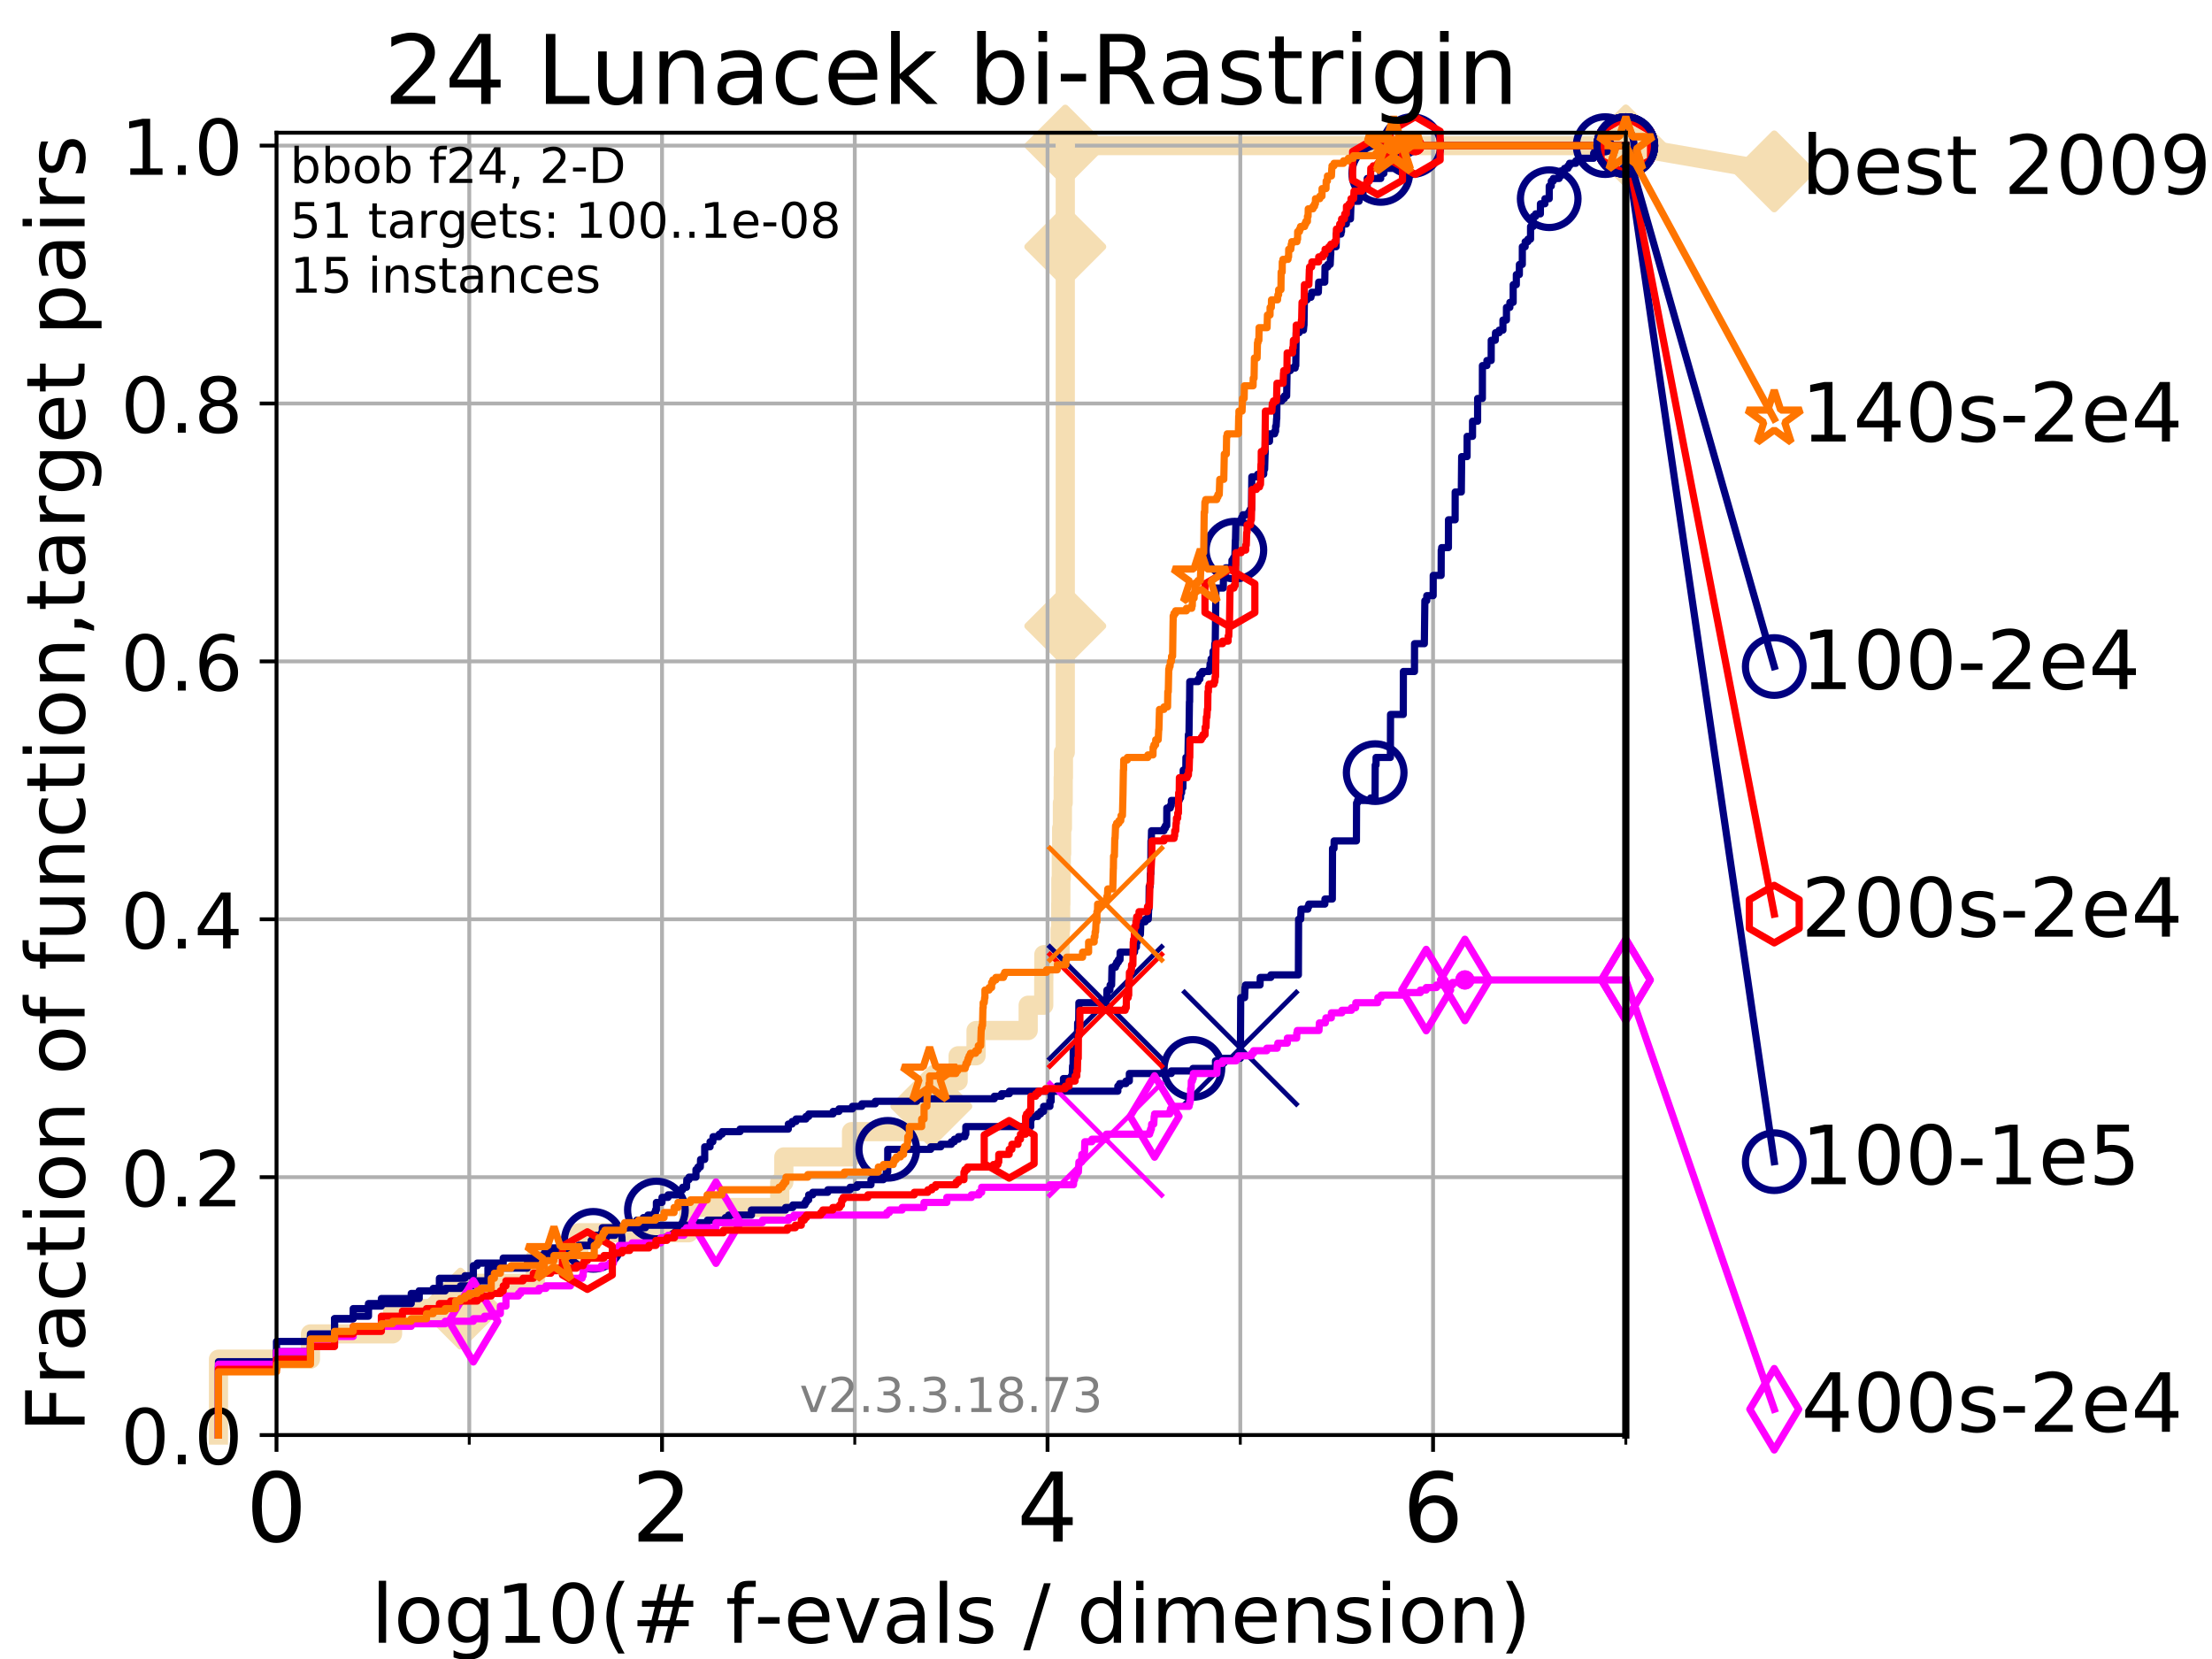 <?xml version="1.0" encoding="utf-8" standalone="no"?>
<!DOCTYPE svg PUBLIC "-//W3C//DTD SVG 1.1//EN"
  "http://www.w3.org/Graphics/SVG/1.1/DTD/svg11.dtd">
<!-- Created with matplotlib (https://matplotlib.org/) -->
<svg height="345.6pt" version="1.1" viewBox="0 0 460.8 345.6" width="460.8pt" xmlns="http://www.w3.org/2000/svg" xmlns:xlink="http://www.w3.org/1999/xlink">
 <defs>
  <style type="text/css">
*{stroke-linecap:butt;stroke-linejoin:round;}
  </style>
 </defs>
 <g id="figure_1">
  <g id="patch_1">
   <path d="M 0 345.6 
L 460.8 345.6 
L 460.8 0 
L 0 0 
z
" style="fill:#ffffff;"/>
  </g>
  <g id="axes_1">
   <g id="patch_2">
    <path d="M 57.6 298.944 
L 338.688 298.944 
L 338.688 27.648 
L 57.6 27.648 
z
" style="fill:#ffffff;"/>
   </g>
   <g id="line2d_1">
    <path d="M 45.512 298.944 
L 45.512 283.143 
L 64.671 283.143 
L 64.671 277.877 
L 81.776 277.877 
L 81.776 272.61 
L 95.918 272.61 
L 95.918 267.343 
L 111.506 267.343 
L 111.506 262.076 
L 120.572 262.076 
L 120.572 256.809 
L 143.464 256.809 
L 143.464 251.542 
L 162.432 251.542 
L 162.432 246.275 
L 163.287 246.275 
L 163.287 241.009 
L 177.391 241.009 
L 177.391 235.742 
L 192.542 235.742 
L 192.542 230.475 
L 194.018 230.475 
L 194.018 225.208 
L 199.592 225.208 
L 199.592 219.941 
L 203.33 219.941 
L 203.33 214.674 
L 214.188 214.674 
L 214.188 209.407 
L 217.43 209.407 
L 217.43 204.141 
L 217.447 204.141 
L 217.447 198.874 
L 220.833 198.874 
L 220.833 193.607 
L 220.959 193.607 
L 220.959 188.34 
L 220.995 188.34 
L 220.995 183.073 
L 221.085 183.073 
L 221.085 177.806 
L 221.162 177.806 
L 221.162 172.539 
L 221.32 172.539 
L 221.32 167.272 
L 221.483 167.272 
L 221.483 162.006 
L 221.533 162.006 
L 221.533 156.739 
L 221.915 156.739 
L 221.915 146.205 
L 221.916 146.205 
L 221.916 140.938 
L 221.917 140.938 
L 221.917 130.404 
L 221.917 130.404 
L 221.917 56.668 
L 221.918 56.668 
L 221.918 51.402 
L 221.919 51.402 
L 221.919 30.334 
L 338.688 30.334 
" style="fill:none;stroke:#f5deb3;stroke-linecap:square;stroke-width:4;"/>
   </g>
   <g id="line2d_2">
    <defs>
     <path d="M -0 7.778 
L 7.778 0 
L 0 -7.778 
L -7.778 -0 
z
" id="ma2d34c2f63" style="stroke:#f5deb3;stroke-linejoin:miter;stroke-width:1.5;"/>
    </defs>
    <g>
     <use style="fill:#f5deb3;stroke:#f5deb3;stroke-linejoin:miter;stroke-width:1.5;" x="95.918" xlink:href="#ma2d34c2f63" y="272.61"/>
     <use style="fill:#f5deb3;stroke:#f5deb3;stroke-linejoin:miter;stroke-width:1.5;" x="194.018" xlink:href="#ma2d34c2f63" y="230.475"/>
     <use style="fill:#f5deb3;stroke:#f5deb3;stroke-linejoin:miter;stroke-width:1.5;" x="221.917" xlink:href="#ma2d34c2f63" y="130.404"/>
     <use style="fill:#f5deb3;stroke:#f5deb3;stroke-linejoin:miter;stroke-width:1.5;" x="221.919" xlink:href="#ma2d34c2f63" y="51.402"/>
     <use style="fill:#f5deb3;stroke:#f5deb3;stroke-linejoin:miter;stroke-width:1.5;" x="221.919" xlink:href="#ma2d34c2f63" y="30.334"/>
     <use style="fill:#f5deb3;stroke:#f5deb3;stroke-linejoin:miter;stroke-width:1.5;" x="338.688" xlink:href="#ma2d34c2f63" y="30.334"/>
    </g>
   </g>
   <g id="line2d_3">
    <path style="fill:none;stroke:#f5deb3;stroke-linecap:square;stroke-width:4;"/>
    <g/>
   </g>
   <g id="line2d_4">
    <path d="M 338.688 30.334 
L 369.608 35.706 
" style="fill:none;stroke:#f5deb3;stroke-linecap:square;stroke-width:4;"/>
    <g>
     <use style="fill:#f5deb3;stroke:#f5deb3;stroke-linejoin:miter;stroke-width:1.5;" x="338.688" xlink:href="#ma2d34c2f63" y="30.334"/>
     <use style="fill:#f5deb3;stroke:#f5deb3;stroke-linejoin:miter;stroke-width:1.5;" x="369.608" xlink:href="#ma2d34c2f63" y="35.706"/>
    </g>
   </g>
   <g id="matplotlib.axis_1">
    <g id="xtick_1">
     <g id="line2d_5">
      <path clip-path="url(#p9ad5e1eb28)" d="M 57.6 298.944 
L 57.6 27.648 
" style="fill:none;stroke:#b0b0b0;stroke-linecap:square;stroke-width:0.8;"/>
     </g>
     <g id="line2d_6">
      <defs>
       <path d="M 0 0 
L 0 3.5 
" id="m2e13271b98" style="stroke:#000000;stroke-width:0.8;"/>
      </defs>
      <g>
       <use style="stroke:#000000;stroke-width:0.8;" x="57.6" xlink:href="#m2e13271b98" y="298.944"/>
      </g>
     </g>
     <g id="text_1">
      <!-- 0 -->
      <defs>
       <path d="M 31.781 66.406 
Q 24.172 66.406 20.328 58.906 
Q 16.5 51.422 16.5 36.375 
Q 16.5 21.391 20.328 13.891 
Q 24.172 6.391 31.781 6.391 
Q 39.453 6.391 43.281 13.891 
Q 47.125 21.391 47.125 36.375 
Q 47.125 51.422 43.281 58.906 
Q 39.453 66.406 31.781 66.406 
z
M 31.781 74.219 
Q 44.047 74.219 50.516 64.516 
Q 56.984 54.828 56.984 36.375 
Q 56.984 17.969 50.516 8.266 
Q 44.047 -1.422 31.781 -1.422 
Q 19.531 -1.422 13.062 8.266 
Q 6.594 17.969 6.594 36.375 
Q 6.594 54.828 13.062 64.516 
Q 19.531 74.219 31.781 74.219 
z
" id="DejaVuSans-48"/>
      </defs>
      <g transform="translate(51.237 321.141)scale(0.2 -0.2)">
       <use xlink:href="#DejaVuSans-48"/>
      </g>
     </g>
    </g>
    <g id="xtick_2">
     <g id="line2d_7">
      <path clip-path="url(#p9ad5e1eb28)" d="M 137.911 298.944 
L 137.911 27.648 
" style="fill:none;stroke:#b0b0b0;stroke-linecap:square;stroke-width:0.8;"/>
     </g>
     <g id="line2d_8">
      <g>
       <use style="stroke:#000000;stroke-width:0.8;" x="137.911" xlink:href="#m2e13271b98" y="298.944"/>
      </g>
     </g>
     <g id="text_2">
      <!-- 2 -->
      <defs>
       <path d="M 19.188 8.297 
L 53.609 8.297 
L 53.609 0 
L 7.328 0 
L 7.328 8.297 
Q 12.938 14.109 22.625 23.891 
Q 32.328 33.688 34.812 36.531 
Q 39.547 41.844 41.422 45.531 
Q 43.312 49.219 43.312 52.781 
Q 43.312 58.594 39.234 62.25 
Q 35.156 65.922 28.609 65.922 
Q 23.969 65.922 18.812 64.312 
Q 13.672 62.703 7.812 59.422 
L 7.812 69.391 
Q 13.766 71.781 18.938 73 
Q 24.125 74.219 28.422 74.219 
Q 39.75 74.219 46.484 68.547 
Q 53.219 62.891 53.219 53.422 
Q 53.219 48.922 51.531 44.891 
Q 49.859 40.875 45.406 35.406 
Q 44.188 33.984 37.641 27.219 
Q 31.109 20.453 19.188 8.297 
z
" id="DejaVuSans-50"/>
      </defs>
      <g transform="translate(131.548 321.141)scale(0.2 -0.2)">
       <use xlink:href="#DejaVuSans-50"/>
      </g>
     </g>
    </g>
    <g id="xtick_3">
     <g id="line2d_9">
      <path clip-path="url(#p9ad5e1eb28)" d="M 218.222 298.944 
L 218.222 27.648 
" style="fill:none;stroke:#b0b0b0;stroke-linecap:square;stroke-width:0.8;"/>
     </g>
     <g id="line2d_10">
      <g>
       <use style="stroke:#000000;stroke-width:0.8;" x="218.222" xlink:href="#m2e13271b98" y="298.944"/>
      </g>
     </g>
     <g id="text_3">
      <!-- 4 -->
      <defs>
       <path d="M 37.797 64.312 
L 12.891 25.391 
L 37.797 25.391 
z
M 35.203 72.906 
L 47.609 72.906 
L 47.609 25.391 
L 58.016 25.391 
L 58.016 17.188 
L 47.609 17.188 
L 47.609 0 
L 37.797 0 
L 37.797 17.188 
L 4.891 17.188 
L 4.891 26.703 
z
" id="DejaVuSans-52"/>
      </defs>
      <g transform="translate(211.859 321.141)scale(0.2 -0.2)">
       <use xlink:href="#DejaVuSans-52"/>
      </g>
     </g>
    </g>
    <g id="xtick_4">
     <g id="line2d_11">
      <path clip-path="url(#p9ad5e1eb28)" d="M 298.533 298.944 
L 298.533 27.648 
" style="fill:none;stroke:#b0b0b0;stroke-linecap:square;stroke-width:0.8;"/>
     </g>
     <g id="line2d_12">
      <g>
       <use style="stroke:#000000;stroke-width:0.8;" x="298.533" xlink:href="#m2e13271b98" y="298.944"/>
      </g>
     </g>
     <g id="text_4">
      <!-- 6 -->
      <defs>
       <path d="M 33.016 40.375 
Q 26.375 40.375 22.484 35.828 
Q 18.609 31.297 18.609 23.391 
Q 18.609 15.531 22.484 10.953 
Q 26.375 6.391 33.016 6.391 
Q 39.656 6.391 43.531 10.953 
Q 47.406 15.531 47.406 23.391 
Q 47.406 31.297 43.531 35.828 
Q 39.656 40.375 33.016 40.375 
z
M 52.594 71.297 
L 52.594 62.312 
Q 48.875 64.062 45.094 64.984 
Q 41.312 65.922 37.594 65.922 
Q 27.828 65.922 22.672 59.328 
Q 17.531 52.734 16.797 39.406 
Q 19.672 43.656 24.016 45.922 
Q 28.375 48.188 33.594 48.188 
Q 44.578 48.188 50.953 41.516 
Q 57.328 34.859 57.328 23.391 
Q 57.328 12.156 50.688 5.359 
Q 44.047 -1.422 33.016 -1.422 
Q 20.359 -1.422 13.672 8.266 
Q 6.984 17.969 6.984 36.375 
Q 6.984 53.656 15.188 63.938 
Q 23.391 74.219 37.203 74.219 
Q 40.922 74.219 44.703 73.484 
Q 48.484 72.75 52.594 71.297 
z
" id="DejaVuSans-54"/>
      </defs>
      <g transform="translate(292.17 321.141)scale(0.2 -0.2)">
       <use xlink:href="#DejaVuSans-54"/>
      </g>
     </g>
    </g>
    <g id="xtick_5">
     <g id="line2d_13">
      <path clip-path="url(#p9ad5e1eb28)" d="M 97.755 298.944 
L 97.755 27.648 
" style="fill:none;stroke:#b0b0b0;stroke-linecap:square;stroke-width:0.8;"/>
     </g>
     <g id="line2d_14">
      <defs>
       <path d="M 0 0 
L 0 2 
" id="m4501156ade" style="stroke:#000000;stroke-width:0.6;"/>
      </defs>
      <g>
       <use style="stroke:#000000;stroke-width:0.6;" x="97.755" xlink:href="#m4501156ade" y="298.944"/>
      </g>
     </g>
    </g>
    <g id="xtick_6">
     <g id="line2d_15">
      <path clip-path="url(#p9ad5e1eb28)" d="M 178.066 298.944 
L 178.066 27.648 
" style="fill:none;stroke:#b0b0b0;stroke-linecap:square;stroke-width:0.8;"/>
     </g>
     <g id="line2d_16">
      <g>
       <use style="stroke:#000000;stroke-width:0.6;" x="178.066" xlink:href="#m4501156ade" y="298.944"/>
      </g>
     </g>
    </g>
    <g id="xtick_7">
     <g id="line2d_17">
      <path clip-path="url(#p9ad5e1eb28)" d="M 258.377 298.944 
L 258.377 27.648 
" style="fill:none;stroke:#b0b0b0;stroke-linecap:square;stroke-width:0.8;"/>
     </g>
     <g id="line2d_18">
      <g>
       <use style="stroke:#000000;stroke-width:0.6;" x="258.377" xlink:href="#m4501156ade" y="298.944"/>
      </g>
     </g>
    </g>
    <g id="xtick_8">
     <g id="line2d_19">
      <path clip-path="url(#p9ad5e1eb28)" d="M 338.688 298.944 
L 338.688 27.648 
" style="fill:none;stroke:#b0b0b0;stroke-linecap:square;stroke-width:0.8;"/>
     </g>
     <g id="line2d_20">
      <g>
       <use style="stroke:#000000;stroke-width:0.6;" x="338.688" xlink:href="#m4501156ade" y="298.944"/>
      </g>
     </g>
    </g>
    <g id="text_5">
     <!-- log10(# f-evals / dimension) -->
     <defs>
      <path d="M 9.422 75.984 
L 18.406 75.984 
L 18.406 0 
L 9.422 0 
z
" id="DejaVuSans-108"/>
      <path d="M 30.609 48.391 
Q 23.391 48.391 19.188 42.75 
Q 14.984 37.109 14.984 27.297 
Q 14.984 17.484 19.156 11.844 
Q 23.344 6.203 30.609 6.203 
Q 37.797 6.203 41.984 11.859 
Q 46.188 17.531 46.188 27.297 
Q 46.188 37.016 41.984 42.703 
Q 37.797 48.391 30.609 48.391 
z
M 30.609 56 
Q 42.328 56 49.016 48.375 
Q 55.719 40.766 55.719 27.297 
Q 55.719 13.875 49.016 6.219 
Q 42.328 -1.422 30.609 -1.422 
Q 18.844 -1.422 12.172 6.219 
Q 5.516 13.875 5.516 27.297 
Q 5.516 40.766 12.172 48.375 
Q 18.844 56 30.609 56 
z
" id="DejaVuSans-111"/>
      <path d="M 45.406 27.984 
Q 45.406 37.75 41.375 43.109 
Q 37.359 48.484 30.078 48.484 
Q 22.859 48.484 18.828 43.109 
Q 14.797 37.75 14.797 27.984 
Q 14.797 18.266 18.828 12.891 
Q 22.859 7.516 30.078 7.516 
Q 37.359 7.516 41.375 12.891 
Q 45.406 18.266 45.406 27.984 
z
M 54.391 6.781 
Q 54.391 -7.172 48.188 -13.984 
Q 42 -20.797 29.203 -20.797 
Q 24.469 -20.797 20.266 -20.094 
Q 16.062 -19.391 12.109 -17.922 
L 12.109 -9.188 
Q 16.062 -11.328 19.922 -12.344 
Q 23.781 -13.375 27.781 -13.375 
Q 36.625 -13.375 41.016 -8.766 
Q 45.406 -4.156 45.406 5.172 
L 45.406 9.625 
Q 42.625 4.781 38.281 2.391 
Q 33.938 0 27.875 0 
Q 17.828 0 11.672 7.656 
Q 5.516 15.328 5.516 27.984 
Q 5.516 40.672 11.672 48.328 
Q 17.828 56 27.875 56 
Q 33.938 56 38.281 53.609 
Q 42.625 51.219 45.406 46.391 
L 45.406 54.688 
L 54.391 54.688 
z
" id="DejaVuSans-103"/>
      <path d="M 12.406 8.297 
L 28.516 8.297 
L 28.516 63.922 
L 10.984 60.406 
L 10.984 69.391 
L 28.422 72.906 
L 38.281 72.906 
L 38.281 8.297 
L 54.391 8.297 
L 54.391 0 
L 12.406 0 
z
" id="DejaVuSans-49"/>
      <path d="M 31 75.875 
Q 24.469 64.656 21.281 53.656 
Q 18.109 42.672 18.109 31.391 
Q 18.109 20.125 21.312 9.062 
Q 24.516 -2 31 -13.188 
L 23.188 -13.188 
Q 15.875 -1.703 12.234 9.375 
Q 8.594 20.453 8.594 31.391 
Q 8.594 42.281 12.203 53.312 
Q 15.828 64.359 23.188 75.875 
z
" id="DejaVuSans-40"/>
      <path d="M 51.125 44 
L 36.922 44 
L 32.812 27.688 
L 47.125 27.688 
z
M 43.797 71.781 
L 38.719 51.516 
L 52.984 51.516 
L 58.109 71.781 
L 65.922 71.781 
L 60.891 51.516 
L 76.125 51.516 
L 76.125 44 
L 58.984 44 
L 54.984 27.688 
L 70.516 27.688 
L 70.516 20.219 
L 53.078 20.219 
L 48 0 
L 40.188 0 
L 45.219 20.219 
L 30.906 20.219 
L 25.875 0 
L 18.016 0 
L 23.094 20.219 
L 7.719 20.219 
L 7.719 27.688 
L 24.906 27.688 
L 29 44 
L 13.281 44 
L 13.281 51.516 
L 30.906 51.516 
L 35.891 71.781 
z
" id="DejaVuSans-35"/>
      <path id="DejaVuSans-32"/>
      <path d="M 37.109 75.984 
L 37.109 68.5 
L 28.516 68.5 
Q 23.688 68.5 21.797 66.547 
Q 19.922 64.594 19.922 59.516 
L 19.922 54.688 
L 34.719 54.688 
L 34.719 47.703 
L 19.922 47.703 
L 19.922 0 
L 10.891 0 
L 10.891 47.703 
L 2.297 47.703 
L 2.297 54.688 
L 10.891 54.688 
L 10.891 58.5 
Q 10.891 67.625 15.141 71.797 
Q 19.391 75.984 28.609 75.984 
z
" id="DejaVuSans-102"/>
      <path d="M 4.891 31.391 
L 31.203 31.391 
L 31.203 23.391 
L 4.891 23.391 
z
" id="DejaVuSans-45"/>
      <path d="M 56.203 29.594 
L 56.203 25.203 
L 14.891 25.203 
Q 15.484 15.922 20.484 11.062 
Q 25.484 6.203 34.422 6.203 
Q 39.594 6.203 44.453 7.469 
Q 49.312 8.734 54.109 11.281 
L 54.109 2.781 
Q 49.266 0.734 44.188 -0.344 
Q 39.109 -1.422 33.891 -1.422 
Q 20.797 -1.422 13.156 6.188 
Q 5.516 13.812 5.516 26.812 
Q 5.516 40.234 12.766 48.109 
Q 20.016 56 32.328 56 
Q 43.359 56 49.781 48.891 
Q 56.203 41.797 56.203 29.594 
z
M 47.219 32.234 
Q 47.125 39.594 43.094 43.984 
Q 39.062 48.391 32.422 48.391 
Q 24.906 48.391 20.391 44.141 
Q 15.875 39.891 15.188 32.172 
z
" id="DejaVuSans-101"/>
      <path d="M 2.984 54.688 
L 12.5 54.688 
L 29.594 8.797 
L 46.688 54.688 
L 56.203 54.688 
L 35.688 0 
L 23.484 0 
z
" id="DejaVuSans-118"/>
      <path d="M 34.281 27.484 
Q 23.391 27.484 19.188 25 
Q 14.984 22.516 14.984 16.5 
Q 14.984 11.719 18.141 8.906 
Q 21.297 6.109 26.703 6.109 
Q 34.188 6.109 38.703 11.406 
Q 43.219 16.703 43.219 25.484 
L 43.219 27.484 
z
M 52.203 31.203 
L 52.203 0 
L 43.219 0 
L 43.219 8.297 
Q 40.141 3.328 35.547 0.953 
Q 30.953 -1.422 24.312 -1.422 
Q 15.922 -1.422 10.953 3.297 
Q 6 8.016 6 15.922 
Q 6 25.141 12.172 29.828 
Q 18.359 34.516 30.609 34.516 
L 43.219 34.516 
L 43.219 35.406 
Q 43.219 41.609 39.141 45 
Q 35.062 48.391 27.688 48.391 
Q 23 48.391 18.547 47.266 
Q 14.109 46.141 10.016 43.891 
L 10.016 52.203 
Q 14.938 54.109 19.578 55.047 
Q 24.219 56 28.609 56 
Q 40.484 56 46.344 49.844 
Q 52.203 43.703 52.203 31.203 
z
" id="DejaVuSans-97"/>
      <path d="M 44.281 53.078 
L 44.281 44.578 
Q 40.484 46.531 36.375 47.5 
Q 32.281 48.484 27.875 48.484 
Q 21.188 48.484 17.844 46.438 
Q 14.5 44.391 14.5 40.281 
Q 14.5 37.156 16.891 35.375 
Q 19.281 33.594 26.516 31.984 
L 29.594 31.297 
Q 39.156 29.25 43.188 25.516 
Q 47.219 21.781 47.219 15.094 
Q 47.219 7.469 41.188 3.016 
Q 35.156 -1.422 24.609 -1.422 
Q 20.219 -1.422 15.453 -0.562 
Q 10.688 0.297 5.422 2 
L 5.422 11.281 
Q 10.406 8.688 15.234 7.391 
Q 20.062 6.109 24.812 6.109 
Q 31.156 6.109 34.562 8.281 
Q 37.984 10.453 37.984 14.406 
Q 37.984 18.062 35.516 20.016 
Q 33.062 21.969 24.703 23.781 
L 21.578 24.516 
Q 13.234 26.266 9.516 29.906 
Q 5.812 33.547 5.812 39.891 
Q 5.812 47.609 11.281 51.797 
Q 16.75 56 26.812 56 
Q 31.781 56 36.172 55.266 
Q 40.578 54.547 44.281 53.078 
z
" id="DejaVuSans-115"/>
      <path d="M 25.391 72.906 
L 33.688 72.906 
L 8.297 -9.281 
L 0 -9.281 
z
" id="DejaVuSans-47"/>
      <path d="M 45.406 46.391 
L 45.406 75.984 
L 54.391 75.984 
L 54.391 0 
L 45.406 0 
L 45.406 8.203 
Q 42.578 3.328 38.25 0.953 
Q 33.938 -1.422 27.875 -1.422 
Q 17.969 -1.422 11.734 6.484 
Q 5.516 14.406 5.516 27.297 
Q 5.516 40.188 11.734 48.094 
Q 17.969 56 27.875 56 
Q 33.938 56 38.25 53.625 
Q 42.578 51.266 45.406 46.391 
z
M 14.797 27.297 
Q 14.797 17.391 18.875 11.75 
Q 22.953 6.109 30.078 6.109 
Q 37.203 6.109 41.297 11.75 
Q 45.406 17.391 45.406 27.297 
Q 45.406 37.203 41.297 42.844 
Q 37.203 48.484 30.078 48.484 
Q 22.953 48.484 18.875 42.844 
Q 14.797 37.203 14.797 27.297 
z
" id="DejaVuSans-100"/>
      <path d="M 9.422 54.688 
L 18.406 54.688 
L 18.406 0 
L 9.422 0 
z
M 9.422 75.984 
L 18.406 75.984 
L 18.406 64.594 
L 9.422 64.594 
z
" id="DejaVuSans-105"/>
      <path d="M 52 44.188 
Q 55.375 50.25 60.062 53.125 
Q 64.75 56 71.094 56 
Q 79.641 56 84.281 50.016 
Q 88.922 44.047 88.922 33.016 
L 88.922 0 
L 79.891 0 
L 79.891 32.719 
Q 79.891 40.578 77.094 44.375 
Q 74.312 48.188 68.609 48.188 
Q 61.625 48.188 57.562 43.547 
Q 53.516 38.922 53.516 30.906 
L 53.516 0 
L 44.484 0 
L 44.484 32.719 
Q 44.484 40.625 41.703 44.406 
Q 38.922 48.188 33.109 48.188 
Q 26.219 48.188 22.156 43.531 
Q 18.109 38.875 18.109 30.906 
L 18.109 0 
L 9.078 0 
L 9.078 54.688 
L 18.109 54.688 
L 18.109 46.188 
Q 21.188 51.219 25.484 53.609 
Q 29.781 56 35.688 56 
Q 41.656 56 45.828 52.969 
Q 50 49.953 52 44.188 
z
" id="DejaVuSans-109"/>
      <path d="M 54.891 33.016 
L 54.891 0 
L 45.906 0 
L 45.906 32.719 
Q 45.906 40.484 42.875 44.328 
Q 39.844 48.188 33.797 48.188 
Q 26.516 48.188 22.312 43.547 
Q 18.109 38.922 18.109 30.906 
L 18.109 0 
L 9.078 0 
L 9.078 54.688 
L 18.109 54.688 
L 18.109 46.188 
Q 21.344 51.125 25.703 53.562 
Q 30.078 56 35.797 56 
Q 45.219 56 50.047 50.172 
Q 54.891 44.344 54.891 33.016 
z
" id="DejaVuSans-110"/>
      <path d="M 8.016 75.875 
L 15.828 75.875 
Q 23.141 64.359 26.781 53.312 
Q 30.422 42.281 30.422 31.391 
Q 30.422 20.453 26.781 9.375 
Q 23.141 -1.703 15.828 -13.188 
L 8.016 -13.188 
Q 14.5 -2 17.703 9.062 
Q 20.906 20.125 20.906 31.391 
Q 20.906 42.672 17.703 53.656 
Q 14.5 64.656 8.016 75.875 
z
" id="DejaVuSans-41"/>
     </defs>
     <g transform="translate(77.303 342.218)scale(0.17 -0.17)">
      <use xlink:href="#DejaVuSans-108"/>
      <use x="27.783" xlink:href="#DejaVuSans-111"/>
      <use x="88.965" xlink:href="#DejaVuSans-103"/>
      <use x="152.441" xlink:href="#DejaVuSans-49"/>
      <use x="216.064" xlink:href="#DejaVuSans-48"/>
      <use x="279.688" xlink:href="#DejaVuSans-40"/>
      <use x="318.701" xlink:href="#DejaVuSans-35"/>
      <use x="402.49" xlink:href="#DejaVuSans-32"/>
      <use x="434.277" xlink:href="#DejaVuSans-102"/>
      <use x="469.404" xlink:href="#DejaVuSans-45"/>
      <use x="505.488" xlink:href="#DejaVuSans-101"/>
      <use x="567.012" xlink:href="#DejaVuSans-118"/>
      <use x="626.191" xlink:href="#DejaVuSans-97"/>
      <use x="687.471" xlink:href="#DejaVuSans-108"/>
      <use x="715.254" xlink:href="#DejaVuSans-115"/>
      <use x="767.354" xlink:href="#DejaVuSans-32"/>
      <use x="799.141" xlink:href="#DejaVuSans-47"/>
      <use x="832.832" xlink:href="#DejaVuSans-32"/>
      <use x="864.619" xlink:href="#DejaVuSans-100"/>
      <use x="928.096" xlink:href="#DejaVuSans-105"/>
      <use x="955.879" xlink:href="#DejaVuSans-109"/>
      <use x="1053.291" xlink:href="#DejaVuSans-101"/>
      <use x="1114.814" xlink:href="#DejaVuSans-110"/>
      <use x="1178.193" xlink:href="#DejaVuSans-115"/>
      <use x="1230.293" xlink:href="#DejaVuSans-105"/>
      <use x="1258.076" xlink:href="#DejaVuSans-111"/>
      <use x="1319.258" xlink:href="#DejaVuSans-110"/>
      <use x="1382.637" xlink:href="#DejaVuSans-41"/>
     </g>
    </g>
   </g>
   <g id="matplotlib.axis_2">
    <g id="ytick_1">
     <g id="line2d_21">
      <path clip-path="url(#p9ad5e1eb28)" d="M 57.6 298.944 
L 338.688 298.944 
" style="fill:none;stroke:#b0b0b0;stroke-linecap:square;stroke-width:0.8;"/>
     </g>
     <g id="line2d_22">
      <defs>
       <path d="M 0 0 
L -3.5 0 
" id="m7ac90810a1" style="stroke:#000000;stroke-width:0.8;"/>
      </defs>
      <g>
       <use style="stroke:#000000;stroke-width:0.8;" x="57.6" xlink:href="#m7ac90810a1" y="298.944"/>
      </g>
     </g>
     <g id="text_6">
      <!-- 0.0 -->
      <defs>
       <path d="M 10.688 12.406 
L 21 12.406 
L 21 0 
L 10.688 0 
z
" id="DejaVuSans-46"/>
      </defs>
      <g transform="translate(25.155 305.023)scale(0.16 -0.16)">
       <use xlink:href="#DejaVuSans-48"/>
       <use x="63.623" xlink:href="#DejaVuSans-46"/>
       <use x="95.41" xlink:href="#DejaVuSans-48"/>
      </g>
     </g>
    </g>
    <g id="ytick_2">
     <g id="line2d_23">
      <path clip-path="url(#p9ad5e1eb28)" d="M 57.6 245.222 
L 338.688 245.222 
" style="fill:none;stroke:#b0b0b0;stroke-linecap:square;stroke-width:0.8;"/>
     </g>
     <g id="line2d_24">
      <g>
       <use style="stroke:#000000;stroke-width:0.8;" x="57.6" xlink:href="#m7ac90810a1" y="245.222"/>
      </g>
     </g>
     <g id="text_7">
      <!-- 0.2 -->
      <g transform="translate(25.155 251.301)scale(0.16 -0.16)">
       <use xlink:href="#DejaVuSans-48"/>
       <use x="63.623" xlink:href="#DejaVuSans-46"/>
       <use x="95.41" xlink:href="#DejaVuSans-50"/>
      </g>
     </g>
    </g>
    <g id="ytick_3">
     <g id="line2d_25">
      <path clip-path="url(#p9ad5e1eb28)" d="M 57.6 191.5 
L 338.688 191.5 
" style="fill:none;stroke:#b0b0b0;stroke-linecap:square;stroke-width:0.8;"/>
     </g>
     <g id="line2d_26">
      <g>
       <use style="stroke:#000000;stroke-width:0.8;" x="57.6" xlink:href="#m7ac90810a1" y="191.5"/>
      </g>
     </g>
     <g id="text_8">
      <!-- 0.4 -->
      <g transform="translate(25.155 197.579)scale(0.16 -0.16)">
       <use xlink:href="#DejaVuSans-48"/>
       <use x="63.623" xlink:href="#DejaVuSans-46"/>
       <use x="95.41" xlink:href="#DejaVuSans-52"/>
      </g>
     </g>
    </g>
    <g id="ytick_4">
     <g id="line2d_27">
      <path clip-path="url(#p9ad5e1eb28)" d="M 57.6 137.778 
L 338.688 137.778 
" style="fill:none;stroke:#b0b0b0;stroke-linecap:square;stroke-width:0.8;"/>
     </g>
     <g id="line2d_28">
      <g>
       <use style="stroke:#000000;stroke-width:0.8;" x="57.6" xlink:href="#m7ac90810a1" y="137.778"/>
      </g>
     </g>
     <g id="text_9">
      <!-- 0.6 -->
      <g transform="translate(25.155 143.857)scale(0.16 -0.16)">
       <use xlink:href="#DejaVuSans-48"/>
       <use x="63.623" xlink:href="#DejaVuSans-46"/>
       <use x="95.41" xlink:href="#DejaVuSans-54"/>
      </g>
     </g>
    </g>
    <g id="ytick_5">
     <g id="line2d_29">
      <path clip-path="url(#p9ad5e1eb28)" d="M 57.6 84.056 
L 338.688 84.056 
" style="fill:none;stroke:#b0b0b0;stroke-linecap:square;stroke-width:0.8;"/>
     </g>
     <g id="line2d_30">
      <g>
       <use style="stroke:#000000;stroke-width:0.8;" x="57.6" xlink:href="#m7ac90810a1" y="84.056"/>
      </g>
     </g>
     <g id="text_10">
      <!-- 0.8 -->
      <defs>
       <path d="M 31.781 34.625 
Q 24.75 34.625 20.719 30.859 
Q 16.703 27.094 16.703 20.516 
Q 16.703 13.922 20.719 10.156 
Q 24.75 6.391 31.781 6.391 
Q 38.812 6.391 42.859 10.172 
Q 46.922 13.969 46.922 20.516 
Q 46.922 27.094 42.891 30.859 
Q 38.875 34.625 31.781 34.625 
z
M 21.922 38.812 
Q 15.578 40.375 12.031 44.719 
Q 8.5 49.078 8.5 55.328 
Q 8.5 64.062 14.719 69.141 
Q 20.953 74.219 31.781 74.219 
Q 42.672 74.219 48.875 69.141 
Q 55.078 64.062 55.078 55.328 
Q 55.078 49.078 51.531 44.719 
Q 48 40.375 41.703 38.812 
Q 48.828 37.156 52.797 32.312 
Q 56.781 27.484 56.781 20.516 
Q 56.781 9.906 50.312 4.234 
Q 43.844 -1.422 31.781 -1.422 
Q 19.734 -1.422 13.25 4.234 
Q 6.781 9.906 6.781 20.516 
Q 6.781 27.484 10.781 32.312 
Q 14.797 37.156 21.922 38.812 
z
M 18.312 54.391 
Q 18.312 48.734 21.844 45.562 
Q 25.391 42.391 31.781 42.391 
Q 38.141 42.391 41.719 45.562 
Q 45.312 48.734 45.312 54.391 
Q 45.312 60.062 41.719 63.234 
Q 38.141 66.406 31.781 66.406 
Q 25.391 66.406 21.844 63.234 
Q 18.312 60.062 18.312 54.391 
z
" id="DejaVuSans-56"/>
      </defs>
      <g transform="translate(25.155 90.135)scale(0.16 -0.16)">
       <use xlink:href="#DejaVuSans-48"/>
       <use x="63.623" xlink:href="#DejaVuSans-46"/>
       <use x="95.41" xlink:href="#DejaVuSans-56"/>
      </g>
     </g>
    </g>
    <g id="ytick_6">
     <g id="line2d_31">
      <path clip-path="url(#p9ad5e1eb28)" d="M 57.6 30.334 
L 338.688 30.334 
" style="fill:none;stroke:#b0b0b0;stroke-linecap:square;stroke-width:0.8;"/>
     </g>
     <g id="line2d_32">
      <g>
       <use style="stroke:#000000;stroke-width:0.8;" x="57.6" xlink:href="#m7ac90810a1" y="30.334"/>
      </g>
     </g>
     <g id="text_11">
      <!-- 1.0 -->
      <g transform="translate(25.155 36.413)scale(0.16 -0.16)">
       <use xlink:href="#DejaVuSans-49"/>
       <use x="63.623" xlink:href="#DejaVuSans-46"/>
       <use x="95.41" xlink:href="#DejaVuSans-48"/>
      </g>
     </g>
    </g>
    <g id="text_12">
     <!-- Fraction of function,target pairs -->
     <defs>
      <path d="M 9.812 72.906 
L 51.703 72.906 
L 51.703 64.594 
L 19.672 64.594 
L 19.672 43.109 
L 48.578 43.109 
L 48.578 34.812 
L 19.672 34.812 
L 19.672 0 
L 9.812 0 
z
" id="DejaVuSans-70"/>
      <path d="M 41.109 46.297 
Q 39.594 47.172 37.812 47.578 
Q 36.031 48 33.891 48 
Q 26.266 48 22.188 43.047 
Q 18.109 38.094 18.109 28.812 
L 18.109 0 
L 9.078 0 
L 9.078 54.688 
L 18.109 54.688 
L 18.109 46.188 
Q 20.953 51.172 25.484 53.578 
Q 30.031 56 36.531 56 
Q 37.453 56 38.578 55.875 
Q 39.703 55.766 41.062 55.516 
z
" id="DejaVuSans-114"/>
      <path d="M 48.781 52.594 
L 48.781 44.188 
Q 44.969 46.297 41.141 47.344 
Q 37.312 48.391 33.406 48.391 
Q 24.656 48.391 19.812 42.844 
Q 14.984 37.312 14.984 27.297 
Q 14.984 17.281 19.812 11.734 
Q 24.656 6.203 33.406 6.203 
Q 37.312 6.203 41.141 7.25 
Q 44.969 8.297 48.781 10.406 
L 48.781 2.094 
Q 45.016 0.344 40.984 -0.531 
Q 36.969 -1.422 32.422 -1.422 
Q 20.062 -1.422 12.781 6.344 
Q 5.516 14.109 5.516 27.297 
Q 5.516 40.672 12.859 48.328 
Q 20.219 56 33.016 56 
Q 37.156 56 41.109 55.141 
Q 45.062 54.297 48.781 52.594 
z
" id="DejaVuSans-99"/>
      <path d="M 18.312 70.219 
L 18.312 54.688 
L 36.812 54.688 
L 36.812 47.703 
L 18.312 47.703 
L 18.312 18.016 
Q 18.312 11.328 20.141 9.422 
Q 21.969 7.516 27.594 7.516 
L 36.812 7.516 
L 36.812 0 
L 27.594 0 
Q 17.188 0 13.234 3.875 
Q 9.281 7.766 9.281 18.016 
L 9.281 47.703 
L 2.688 47.703 
L 2.688 54.688 
L 9.281 54.688 
L 9.281 70.219 
z
" id="DejaVuSans-116"/>
      <path d="M 8.5 21.578 
L 8.5 54.688 
L 17.484 54.688 
L 17.484 21.922 
Q 17.484 14.156 20.5 10.266 
Q 23.531 6.391 29.594 6.391 
Q 36.859 6.391 41.078 11.031 
Q 45.312 15.672 45.312 23.688 
L 45.312 54.688 
L 54.297 54.688 
L 54.297 0 
L 45.312 0 
L 45.312 8.406 
Q 42.047 3.422 37.719 1 
Q 33.406 -1.422 27.688 -1.422 
Q 18.266 -1.422 13.375 4.438 
Q 8.5 10.297 8.5 21.578 
z
M 31.109 56 
z
" id="DejaVuSans-117"/>
      <path d="M 11.719 12.406 
L 22.016 12.406 
L 22.016 4 
L 14.016 -11.625 
L 7.719 -11.625 
L 11.719 4 
z
" id="DejaVuSans-44"/>
      <path d="M 18.109 8.203 
L 18.109 -20.797 
L 9.078 -20.797 
L 9.078 54.688 
L 18.109 54.688 
L 18.109 46.391 
Q 20.953 51.266 25.266 53.625 
Q 29.594 56 35.594 56 
Q 45.562 56 51.781 48.094 
Q 58.016 40.188 58.016 27.297 
Q 58.016 14.406 51.781 6.484 
Q 45.562 -1.422 35.594 -1.422 
Q 29.594 -1.422 25.266 0.953 
Q 20.953 3.328 18.109 8.203 
z
M 48.688 27.297 
Q 48.688 37.203 44.609 42.844 
Q 40.531 48.484 33.406 48.484 
Q 26.266 48.484 22.188 42.844 
Q 18.109 37.203 18.109 27.297 
Q 18.109 17.391 22.188 11.75 
Q 26.266 6.109 33.406 6.109 
Q 40.531 6.109 44.609 11.75 
Q 48.688 17.391 48.688 27.297 
z
" id="DejaVuSans-112"/>
     </defs>
     <g transform="translate(17.62 298.435)rotate(-90)scale(0.17 -0.17)">
      <use xlink:href="#DejaVuSans-70"/>
      <use x="57.41" xlink:href="#DejaVuSans-114"/>
      <use x="98.523" xlink:href="#DejaVuSans-97"/>
      <use x="159.803" xlink:href="#DejaVuSans-99"/>
      <use x="214.783" xlink:href="#DejaVuSans-116"/>
      <use x="253.992" xlink:href="#DejaVuSans-105"/>
      <use x="281.775" xlink:href="#DejaVuSans-111"/>
      <use x="342.957" xlink:href="#DejaVuSans-110"/>
      <use x="406.336" xlink:href="#DejaVuSans-32"/>
      <use x="438.123" xlink:href="#DejaVuSans-111"/>
      <use x="499.305" xlink:href="#DejaVuSans-102"/>
      <use x="534.51" xlink:href="#DejaVuSans-32"/>
      <use x="566.297" xlink:href="#DejaVuSans-102"/>
      <use x="601.502" xlink:href="#DejaVuSans-117"/>
      <use x="664.881" xlink:href="#DejaVuSans-110"/>
      <use x="728.26" xlink:href="#DejaVuSans-99"/>
      <use x="783.24" xlink:href="#DejaVuSans-116"/>
      <use x="822.449" xlink:href="#DejaVuSans-105"/>
      <use x="850.232" xlink:href="#DejaVuSans-111"/>
      <use x="911.414" xlink:href="#DejaVuSans-110"/>
      <use x="974.793" xlink:href="#DejaVuSans-44"/>
      <use x="1006.58" xlink:href="#DejaVuSans-116"/>
      <use x="1045.789" xlink:href="#DejaVuSans-97"/>
      <use x="1107.068" xlink:href="#DejaVuSans-114"/>
      <use x="1148.166" xlink:href="#DejaVuSans-103"/>
      <use x="1211.643" xlink:href="#DejaVuSans-101"/>
      <use x="1273.166" xlink:href="#DejaVuSans-116"/>
      <use x="1312.375" xlink:href="#DejaVuSans-32"/>
      <use x="1344.162" xlink:href="#DejaVuSans-112"/>
      <use x="1407.639" xlink:href="#DejaVuSans-97"/>
      <use x="1468.918" xlink:href="#DejaVuSans-105"/>
      <use x="1496.701" xlink:href="#DejaVuSans-114"/>
      <use x="1537.814" xlink:href="#DejaVuSans-115"/>
     </g>
    </g>
   </g>
   <g id="line2d_33">
    <defs>
     <path d="M 0 1.5 
C 0.398 1.5 0.779 1.342 1.061 1.061 
C 1.342 0.779 1.5 0.398 1.5 0 
C 1.5 -0.398 1.342 -0.779 1.061 -1.061 
C 0.779 -1.342 0.398 -1.5 0 -1.5 
C -0.398 -1.5 -0.779 -1.342 -1.061 -1.061 
C -1.342 -0.779 -1.5 -0.398 -1.5 0 
C -1.5 0.398 -1.342 0.779 -1.061 1.061 
C -0.779 1.342 -0.398 1.5 0 1.5 
z
" id="m2f10686886" style="stroke:#f5deb3;"/>
    </defs>
    <g>
     <use style="fill:#f5deb3;stroke:#f5deb3;" x="221.919" xlink:href="#m2f10686886" y="30.334"/>
     <use style="fill:#f5deb3;stroke:#f5deb3;" x="221.919" xlink:href="#m2f10686886" y="30.334"/>
    </g>
   </g>
   <g id="line2d_34">
    <defs>
     <path d="M 0 1.5 
C 0.398 1.5 0.779 1.342 1.061 1.061 
C 1.342 0.779 1.5 0.398 1.5 0 
C 1.5 -0.398 1.342 -0.779 1.061 -1.061 
C 0.779 -1.342 0.398 -1.5 0 -1.5 
C -0.398 -1.5 -0.779 -1.342 -1.061 -1.061 
C -1.342 -0.779 -1.5 -0.398 -1.5 0 
C -1.5 0.398 -1.342 0.779 -1.061 1.061 
C -0.779 1.342 -0.398 1.5 0 1.5 
z
" id="ma494b5caaf" style="stroke:#000080;"/>
    </defs>
    <g>
     <use style="fill:#000080;stroke:#000080;" x="294.112" xlink:href="#ma494b5caaf" y="30.334"/>
     <use style="fill:#000080;stroke:#000080;" x="294.112" xlink:href="#ma494b5caaf" y="30.334"/>
    </g>
   </g>
   <g id="line2d_35">
    <path d="M 45.512 298.944 
L 45.512 283.67 
L 57.6 283.67 
L 57.6 279.457 
L 64.671 279.457 
L 64.671 277.877 
L 69.688 277.877 
L 69.688 274.716 
L 73.579 274.716 
L 73.579 272.61 
L 76.759 272.61 
L 76.759 272.083 
L 79.447 272.083 
L 79.447 271.556 
L 85.667 271.556 
L 85.667 269.45 
L 87.33 269.45 
L 87.33 268.923 
L 92.738 268.923 
L 92.738 268.396 
L 95.918 268.396 
L 95.918 267.87 
L 98.606 267.87 
L 98.606 267.343 
L 99.418 267.343 
L 99.418 266.816 
L 101.647 266.816 
L 101.647 264.183 
L 109.843 264.183 
L 109.843 263.129 
L 111.897 263.129 
L 111.897 262.603 
L 112.281 262.603 
L 112.281 261.549 
L 113.383 261.549 
L 113.383 261.023 
L 114.08 261.023 
L 114.08 259.969 
L 120.572 259.969 
L 120.572 259.443 
L 123.193 259.443 
L 123.193 258.389 
L 123.594 258.389 
L 123.594 257.336 
L 125.292 257.336 
L 125.292 256.809 
L 125.471 256.809 
L 125.471 255.756 
L 134.45 255.756 
L 134.45 255.229 
L 144.689 255.229 
L 144.689 254.702 
L 147.369 254.702 
L 147.369 254.176 
L 151.097 254.176 
L 151.097 253.649 
L 151.779 253.649 
L 151.779 253.122 
L 156.539 253.122 
L 156.539 252.069 
L 163.65 252.069 
L 163.65 251.542 
L 165.157 251.542 
L 165.157 251.016 
L 167.688 251.016 
L 167.688 250.489 
L 167.986 250.489 
L 167.986 249.962 
L 168.461 249.962 
L 168.461 248.909 
L 169.303 248.909 
L 169.303 248.382 
L 172.446 248.382 
L 172.446 247.855 
L 177.098 247.855 
L 177.098 247.329 
L 178.573 247.329 
L 178.573 246.802 
L 181.441 246.802 
L 181.441 245.749 
L 184.015 245.749 
L 184.015 245.222 
L 184.618 245.222 
L 184.618 244.169 
L 184.933 244.169 
L 184.933 239.428 
L 193.888 239.428 
L 193.888 238.902 
L 195.985 238.902 
L 195.985 238.375 
L 198.178 238.375 
L 198.178 237.848 
L 198.816 237.848 
L 198.816 237.322 
L 199.658 237.322 
L 199.658 236.795 
L 201.005 236.795 
L 201.005 236.268 
L 201.2 236.268 
L 201.2 234.688 
L 214.723 234.688 
L 214.723 233.108 
L 214.932 233.108 
L 214.932 232.582 
L 216.19 232.582 
L 216.19 232.055 
L 216.774 232.055 
L 216.774 231.528 
L 217.402 231.528 
L 217.402 230.475 
L 218.724 230.475 
L 218.724 229.421 
L 218.972 229.421 
L 218.972 227.315 
L 219.904 227.315 
L 219.904 226.788 
L 220.192 226.788 
L 220.192 226.261 
L 221.533 226.261 
L 221.533 224.681 
L 223.166 224.681 
L 223.166 224.155 
L 223.361 224.155 
L 223.436 222.048 
L 223.536 222.048 
L 223.578 218.888 
L 224.154 218.888 
L 224.251 217.308 
L 224.461 217.308 
L 224.495 213.094 
L 224.709 213.094 
L 224.752 208.881 
L 230.351 208.881 
L 230.351 208.354 
L 230.537 208.354 
L 230.599 206.247 
L 231.209 206.247 
L 231.258 205.194 
L 231.568 205.194 
L 231.648 201.507 
L 232.373 201.507 
L 232.373 200.98 
L 232.621 200.98 
L 232.621 200.454 
L 232.973 200.454 
L 232.973 199.927 
L 233.319 199.927 
L 233.345 198.347 
L 236.345 198.347 
L 236.401 197.294 
L 236.727 197.294 
L 236.75 196.24 
L 236.932 196.24 
L 236.936 195.187 
L 237.127 195.187 
L 237.127 194.66 
L 237.566 194.66 
L 237.651 192.553 
L 237.699 192.553 
L 237.699 192.027 
L 238.574 192.027 
L 238.574 191.5 
L 239.21 191.5 
L 239.28 189.393 
L 239.343 189.393 
L 239.403 184.653 
L 239.604 184.653 
L 239.65 182.02 
L 239.727 182.02 
L 239.772 175.173 
L 239.841 175.173 
L 239.888 173.066 
L 242.474 173.066 
L 242.474 172.539 
L 242.765 172.539 
L 242.765 172.013 
L 243.049 172.013 
L 243.071 168.326 
L 243.795 168.326 
L 243.795 167.799 
L 243.992 167.799 
L 244.017 166.746 
L 245.663 166.746 
L 245.663 166.219 
L 245.928 166.219 
L 245.956 165.166 
L 246.149 165.166 
L 246.155 164.112 
L 246.415 164.112 
L 246.492 160.426 
L 247.026 160.426 
L 247.053 157.792 
L 247.466 157.792 
L 247.555 153.052 
L 247.688 153.052 
L 247.779 146.205 
L 247.818 146.205 
L 247.85 141.992 
L 249.592 141.992 
L 249.592 141.465 
L 249.959 141.465 
L 249.959 140.411 
L 250.433 140.411 
L 250.433 139.885 
L 251.901 139.885 
L 251.901 139.358 
L 252.06 139.358 
L 252.079 138.305 
L 252.286 138.305 
L 252.296 137.251 
L 252.703 137.251 
L 252.705 135.671 
L 253.016 135.671 
L 253.064 134.091 
L 253.154 134.091 
L 253.264 125.664 
L 253.273 125.664 
L 253.295 122.504 
L 254.834 122.504 
L 254.862 120.397 
L 255.181 120.397 
L 255.249 118.817 
L 255.325 118.817 
L 255.325 118.291 
L 256.622 118.291 
L 256.645 116.711 
L 256.962 116.711 
L 256.962 116.184 
L 257.236 116.184 
L 257.345 112.497 
L 257.373 112.497 
L 257.456 108.81 
L 258.448 108.81 
L 258.448 108.284 
L 258.691 108.284 
L 258.691 107.757 
L 258.926 107.757 
L 258.926 107.23 
L 260.112 107.23 
L 260.112 106.704 
L 260.399 106.704 
L 260.399 106.177 
L 260.707 106.177 
L 260.777 99.33 
L 261.993 99.33 
L 261.993 98.803 
L 263.25 98.803 
L 263.277 97.75 
L 263.441 97.75 
L 263.534 94.59 
L 263.556 94.59 
L 263.584 91.956 
L 264.46 91.956 
L 264.478 90.376 
L 265.532 90.376 
L 265.532 89.85 
L 265.726 89.85 
L 265.734 88.796 
L 265.849 88.796 
L 265.94 87.216 
L 265.969 87.216 
L 266.012 83.529 
L 267.021 83.529 
L 267.021 83.003 
L 267.564 83.003 
L 267.564 82.476 
L 268.033 82.476 
L 268.126 77.209 
L 268.806 77.209 
L 268.806 76.682 
L 269.796 76.682 
L 269.796 76.156 
L 269.934 76.156 
L 270.021 69.309 
L 270.637 69.309 
L 270.637 68.782 
L 271.529 68.782 
L 271.632 67.729 
L 271.645 67.729 
L 271.73 62.462 
L 272.297 62.462 
L 272.297 61.935 
L 273.094 61.935 
L 273.094 61.409 
L 273.263 61.409 
L 273.263 60.882 
L 274.636 60.882 
L 274.708 58.775 
L 275.971 58.775 
L 276.026 55.615 
L 276.594 55.615 
L 276.594 55.088 
L 277.105 55.088 
L 277.196 52.982 
L 277.219 52.982 
L 277.246 51.402 
L 278.34 51.402 
L 278.394 48.768 
L 279.342 48.768 
L 279.342 48.241 
L 279.463 48.241 
L 279.482 46.661 
L 280.467 46.661 
L 280.473 45.608 
L 281.327 45.608 
L 281.435 42.448 
L 281.441 42.448 
L 281.441 41.921 
L 283.119 41.921 
L 283.212 40.341 
L 283.93 40.341 
L 283.934 39.288 
L 284.804 39.288 
L 284.817 37.181 
L 287.628 37.181 
L 287.64 36.128 
L 288.287 36.128 
L 288.293 35.074 
L 290.072 35.074 
L 290.083 34.021 
L 291.174 34.021 
L 291.176 32.968 
L 291.704 32.968 
L 291.704 32.441 
L 292.642 32.441 
L 292.642 31.914 
L 293.647 31.914 
L 293.647 31.387 
L 294.1 31.387 
L 294.112 30.334 
L 338.688 30.334 
L 338.688 30.334 
" style="fill:none;stroke:#000080;stroke-linecap:square;stroke-width:1.5;"/>
   </g>
   <g id="line2d_36">
    <defs>
     <path d="M 0 6 
C 1.591 6 3.117 5.368 4.243 4.243 
C 5.368 3.117 6 1.591 6 0 
C 6 -1.591 5.368 -3.117 4.243 -4.243 
C 3.117 -5.368 1.591 -6 0 -6 
C -1.591 -6 -3.117 -5.368 -4.243 -4.243 
C -5.368 -3.117 -6 -1.591 -6 0 
C -6 1.591 -5.368 3.117 -4.243 4.243 
C -3.117 5.368 -1.591 6 0 6 
z
" id="m399e092271" style="stroke:#000080;stroke-width:1.5;"/>
    </defs>
    <g>
     <use style="fill-opacity:0;stroke:#000080;stroke-width:1.5;" x="123.594" xlink:href="#m399e092271" y="258.389"/>
     <use style="fill-opacity:0;stroke:#000080;stroke-width:1.5;" x="184.933" xlink:href="#m399e092271" y="239.428"/>
     <use style="fill-opacity:0;stroke:#000080;stroke-width:1.5;" x="257.247" xlink:href="#m399e092271" y="114.604"/>
     <use style="fill-opacity:0;stroke:#000080;stroke-width:1.5;" x="287.64" xlink:href="#m399e092271" y="36.128"/>
     <use style="fill-opacity:0;stroke:#000080;stroke-width:1.5;" x="294.112" xlink:href="#m399e092271" y="30.334"/>
     <use style="fill-opacity:0;stroke:#000080;stroke-width:1.5;" x="338.688" xlink:href="#m399e092271" y="30.334"/>
    </g>
   </g>
   <g id="line2d_37">
    <path style="fill:none;stroke:#000080;stroke-linecap:square;stroke-width:1.5;"/>
    <g/>
   </g>
   <g id="line2d_38">
    <path clip-path="url(#p9ad5e1eb28)" d="M 230.34 208.881 
" style="fill:none;stroke:#000080;stroke-linecap:square;stroke-width:1.5;"/>
    <defs>
     <path d="M -12 12 
L 12 -12 
M -12 -12 
L 12 12 
" id="m04b1fcd76e" style="stroke:#000080;"/>
    </defs>
    <g clip-path="url(#p9ad5e1eb28)">
     <use style="fill:#000080;stroke:#000080;" x="230.34" xlink:href="#m04b1fcd76e" y="208.881"/>
    </g>
   </g>
   <g id="line2d_39">
    <g>
     <use style="fill:#000080;stroke:#000080;" x="334.383" xlink:href="#ma494b5caaf" y="30.334"/>
     <use style="fill:#000080;stroke:#000080;" x="334.383" xlink:href="#ma494b5caaf" y="30.334"/>
    </g>
   </g>
   <g id="line2d_40">
    <path d="M 45.512 298.944 
L 45.512 284.723 
L 57.6 284.723 
L 57.6 281.563 
L 64.671 281.563 
L 64.671 278.403 
L 69.688 278.403 
L 69.688 274.716 
L 73.579 274.716 
L 73.579 274.19 
L 76.759 274.19 
L 76.759 271.556 
L 79.447 271.556 
L 79.447 270.503 
L 87.33 270.503 
L 87.33 268.923 
L 90.243 268.923 
L 90.243 268.396 
L 91.535 268.396 
L 91.535 266.289 
L 96.861 266.289 
L 96.861 265.763 
L 98.606 265.763 
L 98.606 263.656 
L 99.418 263.656 
L 99.418 263.129 
L 104.826 263.129 
L 104.826 262.076 
L 113.383 262.076 
L 113.383 261.549 
L 114.419 261.549 
L 114.419 261.023 
L 116.02 261.023 
L 116.02 259.969 
L 120.572 259.969 
L 120.572 259.443 
L 123.193 259.443 
L 123.193 258.389 
L 125.292 258.389 
L 125.292 257.862 
L 126.338 257.862 
L 126.338 257.336 
L 128.108 257.336 
L 128.108 256.282 
L 128.856 256.282 
L 128.856 255.756 
L 130.665 255.756 
L 130.665 254.702 
L 132.66 254.702 
L 132.66 254.176 
L 134.019 254.176 
L 134.019 253.649 
L 134.974 253.649 
L 134.974 253.122 
L 136.362 253.122 
L 136.362 252.596 
L 136.551 252.596 
L 136.551 252.069 
L 136.739 252.069 
L 136.739 250.489 
L 137.911 250.489 
L 137.911 249.436 
L 139.172 249.436 
L 139.172 248.909 
L 141.09 248.909 
L 141.09 248.382 
L 141.802 248.382 
L 141.802 247.855 
L 142.216 247.855 
L 142.216 247.329 
L 143.015 247.329 
L 143.08 245.749 
L 143.528 245.749 
L 143.528 245.222 
L 144.982 245.222 
L 144.982 243.642 
L 145.384 243.642 
L 145.384 243.115 
L 145.888 243.115 
L 145.943 241.535 
L 146.802 241.535 
L 146.802 238.902 
L 147.918 238.902 
L 147.918 237.848 
L 148.497 237.848 
L 148.545 236.795 
L 149.824 236.795 
L 149.824 236.268 
L 150.429 236.268 
L 150.429 235.742 
L 154.167 235.742 
L 154.167 235.215 
L 164.218 235.215 
L 164.218 234.162 
L 165.01 234.162 
L 165.01 233.635 
L 165.821 233.635 
L 165.821 233.108 
L 167.892 233.108 
L 167.892 232.582 
L 168.476 232.582 
L 168.476 232.055 
L 173.542 232.055 
L 173.542 231.528 
L 174.775 231.528 
L 174.775 231.001 
L 177.562 231.001 
L 177.562 230.475 
L 179.529 230.475 
L 179.529 229.948 
L 182.344 229.948 
L 182.344 229.421 
L 190.98 229.421 
L 190.98 228.895 
L 207.138 228.895 
L 207.138 228.368 
L 208.651 228.368 
L 208.651 227.841 
L 210.266 227.841 
L 210.266 227.315 
L 232.867 227.315 
L 232.867 226.261 
L 233.235 226.261 
L 233.235 225.735 
L 234.561 225.735 
L 234.561 225.208 
L 235.262 225.208 
L 235.262 223.628 
L 244.006 223.628 
L 244.006 223.101 
L 248.504 223.101 
L 248.504 222.575 
L 253.205 222.575 
L 253.205 220.994 
L 254.009 220.994 
L 254.009 220.468 
L 258.396 220.468 
L 258.466 207.827 
L 259.277 207.827 
L 259.35 205.721 
L 259.455 205.721 
L 259.455 205.194 
L 262.489 205.194 
L 262.532 203.614 
L 264.738 203.614 
L 264.738 203.087 
L 270.48 203.087 
L 270.524 191.5 
L 270.955 191.5 
L 271.029 189.393 
L 272.448 189.393 
L 272.448 188.867 
L 272.65 188.867 
L 272.65 188.34 
L 275.989 188.34 
L 276.012 187.287 
L 277.547 187.287 
L 277.591 176.753 
L 277.9 176.753 
L 277.927 175.173 
L 282.566 175.173 
L 282.598 167.272 
L 282.802 167.272 
L 282.802 166.746 
L 285.53 166.746 
L 285.53 166.219 
L 286.454 166.219 
L 286.483 159.372 
L 286.656 159.372 
L 286.664 157.792 
L 289.641 157.792 
L 289.675 148.838 
L 292.328 148.838 
L 292.351 139.885 
L 294.66 139.885 
L 294.679 134.091 
L 296.716 134.091 
L 296.826 125.138 
L 297.214 125.138 
L 297.226 124.084 
L 298.553 124.084 
L 298.567 119.871 
L 300.213 119.871 
L 300.236 114.604 
L 300.326 114.604 
L 300.326 114.077 
L 301.732 114.077 
L 301.746 108.284 
L 303.129 108.284 
L 303.14 102.49 
L 304.419 102.49 
L 304.494 95.116 
L 305.62 95.116 
L 305.633 90.903 
L 306.752 90.903 
L 306.758 87.743 
L 307.809 87.743 
L 307.821 83.003 
L 308.805 83.003 
L 308.816 76.156 
L 309.743 76.156 
L 309.752 75.102 
L 310.639 75.102 
L 310.652 70.889 
L 311.494 70.889 
L 311.543 69.309 
L 312.302 69.309 
L 312.302 68.782 
L 313.085 68.782 
L 313.09 66.675 
L 313.819 66.675 
L 313.826 64.042 
L 314.529 64.042 
L 314.537 62.989 
L 315.218 62.989 
L 315.226 59.302 
L 315.878 59.302 
L 315.885 57.195 
L 316.507 57.195 
L 316.518 55.088 
L 317.124 55.088 
L 317.133 51.402 
L 317.716 51.402 
L 317.724 50.348 
L 318.291 50.348 
L 318.291 49.821 
L 318.839 49.821 
L 318.847 47.188 
L 319.378 47.188 
L 319.381 45.081 
L 319.899 45.081 
L 319.899 44.555 
L 320.891 44.555 
L 320.9 42.448 
L 321.838 42.448 
L 321.844 41.395 
L 322.728 41.395 
L 322.736 38.761 
L 323.161 38.761 
L 323.167 37.708 
L 323.585 37.708 
L 323.585 37.181 
L 324.786 37.181 
L 324.786 36.654 
L 325.169 36.654 
L 325.173 35.601 
L 325.918 35.601 
L 325.918 35.074 
L 326.63 35.074 
L 326.63 34.548 
L 326.971 34.548 
L 326.971 34.021 
L 328.284 34.021 
L 328.284 33.494 
L 329.508 33.494 
L 329.508 32.968 
L 331.986 32.968 
L 331.988 31.914 
L 332.244 31.914 
L 332.244 31.387 
L 333.462 31.387 
L 333.462 30.861 
L 334.383 30.861 
L 334.383 30.334 
L 338.688 30.334 
L 338.688 30.334 
" style="fill:none;stroke:#000080;stroke-linecap:square;stroke-width:1.5;"/>
   </g>
   <g id="line2d_41">
    <g>
     <use style="fill-opacity:0;stroke:#000080;stroke-width:1.5;" x="136.739" xlink:href="#m399e092271" y="252.069"/>
     <use style="fill-opacity:0;stroke:#000080;stroke-width:1.5;" x="248.504" xlink:href="#m399e092271" y="222.575"/>
     <use style="fill-opacity:0;stroke:#000080;stroke-width:1.5;" x="286.476" xlink:href="#m399e092271" y="160.952"/>
     <use style="fill-opacity:0;stroke:#000080;stroke-width:1.5;" x="322.728" xlink:href="#m399e092271" y="41.395"/>
     <use style="fill-opacity:0;stroke:#000080;stroke-width:1.5;" x="334.383" xlink:href="#m399e092271" y="30.334"/>
     <use style="fill-opacity:0;stroke:#000080;stroke-width:1.5;" x="338.688" xlink:href="#m399e092271" y="30.334"/>
    </g>
   </g>
   <g id="line2d_42">
    <path style="fill:none;stroke:#000080;stroke-linecap:square;stroke-width:1.5;"/>
    <g/>
   </g>
   <g id="line2d_43">
    <path clip-path="url(#p9ad5e1eb28)" d="M 258.402 218.361 
" style="fill:none;stroke:#000080;stroke-linecap:square;stroke-width:1.5;"/>
    <g clip-path="url(#p9ad5e1eb28)">
     <use style="fill:#000080;stroke:#000080;" x="258.402" xlink:href="#m04b1fcd76e" y="218.361"/>
    </g>
   </g>
   <g id="line2d_44">
    <defs>
     <path d="M 0 1.5 
C 0.398 1.5 0.779 1.342 1.061 1.061 
C 1.342 0.779 1.5 0.398 1.5 0 
C 1.5 -0.398 1.342 -0.779 1.061 -1.061 
C 0.779 -1.342 0.398 -1.5 0 -1.5 
C -0.398 -1.5 -0.779 -1.342 -1.061 -1.061 
C -1.342 -0.779 -1.5 -0.398 -1.5 0 
C -1.5 0.398 -1.342 0.779 -1.061 1.061 
C -0.779 1.342 -0.398 1.5 0 1.5 
z
" id="m8f9712bcc4" style="stroke:#ff00ff;"/>
    </defs>
    <g>
     <use style="fill:#ff00ff;stroke:#ff00ff;" x="305.17" xlink:href="#m8f9712bcc4" y="204.141"/>
     <use style="fill:#ff00ff;stroke:#ff00ff;" x="305.17" xlink:href="#m8f9712bcc4" y="204.141"/>
    </g>
   </g>
   <g id="line2d_45">
    <path d="M 45.512 298.944 
L 45.512 284.197 
L 57.6 284.197 
L 57.6 281.563 
L 64.671 281.563 
L 64.671 279.983 
L 69.688 279.983 
L 69.688 278.403 
L 73.579 278.403 
L 73.579 276.296 
L 85.667 276.296 
L 85.667 275.77 
L 92.738 275.77 
L 92.738 275.243 
L 98.606 275.243 
L 98.606 274.716 
L 100.935 274.716 
L 100.935 274.19 
L 102.989 274.19 
L 102.989 273.663 
L 104.235 273.663 
L 104.235 272.083 
L 105.398 272.083 
L 105.398 269.976 
L 108.006 269.976 
L 108.006 269.45 
L 108.484 269.45 
L 108.484 268.923 
L 112.281 268.923 
L 112.281 268.396 
L 113.735 268.396 
L 113.735 267.87 
L 118.839 267.87 
L 118.839 266.816 
L 119.097 266.816 
L 119.097 266.289 
L 121.265 266.289 
L 121.265 265.763 
L 121.49 265.763 
L 121.49 264.709 
L 121.712 264.709 
L 121.712 264.183 
L 125.292 264.183 
L 125.292 263.656 
L 127.003 263.656 
L 127.003 263.129 
L 127.799 263.129 
L 127.799 261.023 
L 128.108 261.023 
L 128.108 260.496 
L 129.002 260.496 
L 129.002 259.443 
L 131.691 259.443 
L 131.691 258.916 
L 137.647 258.916 
L 137.647 257.862 
L 139.172 257.862 
L 139.172 257.336 
L 142.486 257.336 
L 142.486 256.282 
L 143.015 256.282 
L 143.015 255.756 
L 149.15 255.756 
L 149.15 254.702 
L 158.837 254.702 
L 158.837 254.176 
L 164.276 254.176 
L 164.276 253.649 
L 165.393 253.649 
L 165.393 253.122 
L 184.726 253.122 
L 184.726 252.596 
L 185.276 252.596 
L 185.276 252.069 
L 187.925 252.069 
L 187.925 251.542 
L 192.439 251.542 
L 192.485 250.489 
L 197.246 250.489 
L 197.246 249.436 
L 202.353 249.436 
L 202.353 248.909 
L 203.96 248.909 
L 203.96 248.382 
L 204.495 248.382 
L 204.495 247.329 
L 218.728 247.329 
L 218.728 246.802 
L 223.628 246.802 
L 223.707 245.749 
L 223.873 245.749 
L 223.888 244.695 
L 224.334 244.695 
L 224.334 244.169 
L 224.648 244.169 
L 224.757 242.062 
L 225.312 242.062 
L 225.365 240.482 
L 225.915 240.482 
L 225.988 237.848 
L 227.462 237.848 
L 227.462 237.322 
L 230.426 237.322 
L 230.475 236.268 
L 239.491 236.268 
L 239.491 235.742 
L 239.68 235.742 
L 239.68 235.215 
L 239.857 235.215 
L 239.909 234.162 
L 240.353 234.162 
L 240.436 232.582 
L 240.518 232.582 
L 240.518 232.055 
L 243.675 232.055 
L 243.675 231.528 
L 243.833 231.528 
L 243.833 231.001 
L 244.369 231.001 
L 244.369 230.475 
L 247.715 230.475 
L 247.715 229.948 
L 247.854 229.948 
L 247.854 229.421 
L 247.974 229.421 
L 248.034 226.788 
L 248.136 226.788 
L 248.17 225.208 
L 248.396 225.208 
L 248.396 224.681 
L 248.573 224.681 
L 248.592 223.628 
L 253.491 223.628 
L 253.584 221.521 
L 254.656 221.521 
L 254.656 220.994 
L 257.536 220.994 
L 257.536 220.468 
L 257.956 220.468 
L 257.956 219.941 
L 260.729 219.941 
L 260.729 219.414 
L 261.15 219.414 
L 261.15 218.888 
L 263.894 218.888 
L 263.894 218.361 
L 266.054 218.361 
L 266.054 217.834 
L 266.196 217.834 
L 266.196 217.308 
L 268.172 217.308 
L 268.183 216.254 
L 270.126 216.254 
L 270.136 215.201 
L 270.251 215.201 
L 270.251 214.674 
L 274.772 214.674 
L 274.848 213.094 
L 276.09 213.094 
L 276.09 212.567 
L 276.209 212.567 
L 276.209 212.041 
L 277.34 212.041 
L 277.352 210.987 
L 279.542 210.987 
L 279.542 210.461 
L 281.542 210.461 
L 281.542 209.934 
L 282.398 209.934 
L 282.44 208.881 
L 287.031 208.881 
L 287.037 207.827 
L 287.713 207.827 
L 287.713 207.301 
L 292.264 207.301 
L 292.264 206.774 
L 295.895 206.774 
L 295.895 206.247 
L 297.105 206.247 
L 297.105 205.721 
L 299.239 205.721 
L 299.239 205.194 
L 302.571 205.194 
L 302.571 204.667 
L 305.17 204.667 
L 305.17 204.141 
L 338.688 204.141 
L 338.688 204.141 
" style="fill:none;stroke:#ff00ff;stroke-linecap:square;stroke-width:1.5;"/>
   </g>
   <g id="line2d_46">
    <defs>
     <path d="M -0 8.485 
L 5.091 0 
L 0 -8.485 
L -5.091 -0 
z
" id="m430ae8b7db" style="stroke:#ff00ff;stroke-linejoin:miter;stroke-width:1.5;"/>
    </defs>
    <g>
     <use style="fill-opacity:0;stroke:#ff00ff;stroke-linejoin:miter;stroke-width:1.5;" x="98.606" xlink:href="#m430ae8b7db" y="275.243"/>
     <use style="fill-opacity:0;stroke:#ff00ff;stroke-linejoin:miter;stroke-width:1.5;" x="149.15" xlink:href="#m430ae8b7db" y="254.702"/>
     <use style="fill-opacity:0;stroke:#ff00ff;stroke-linejoin:miter;stroke-width:1.5;" x="240.518" xlink:href="#m430ae8b7db" y="232.582"/>
     <use style="fill-opacity:0;stroke:#ff00ff;stroke-linejoin:miter;stroke-width:1.5;" x="297.105" xlink:href="#m430ae8b7db" y="206.247"/>
     <use style="fill-opacity:0;stroke:#ff00ff;stroke-linejoin:miter;stroke-width:1.5;" x="305.17" xlink:href="#m430ae8b7db" y="204.141"/>
     <use style="fill-opacity:0;stroke:#ff00ff;stroke-linejoin:miter;stroke-width:1.5;" x="338.688" xlink:href="#m430ae8b7db" y="204.141"/>
    </g>
   </g>
   <g id="line2d_47">
    <path style="fill:none;stroke:#ff00ff;stroke-linecap:square;stroke-width:1.5;"/>
    <g/>
   </g>
   <g id="line2d_48">
    <path clip-path="url(#p9ad5e1eb28)" d="M 230.337 237.322 
" style="fill:none;stroke:#ff00ff;stroke-linecap:square;stroke-width:1.5;"/>
    <defs>
     <path d="M -12 12 
L 12 -12 
M -12 -12 
L 12 12 
" id="m3466d046e6" style="stroke:#ff00ff;"/>
    </defs>
    <g clip-path="url(#p9ad5e1eb28)">
     <use style="fill:#ff00ff;stroke:#ff00ff;" x="230.337" xlink:href="#m3466d046e6" y="237.322"/>
    </g>
   </g>
   <g id="line2d_49">
    <defs>
     <path d="M 0 1.5 
C 0.398 1.5 0.779 1.342 1.061 1.061 
C 1.342 0.779 1.5 0.398 1.5 0 
C 1.5 -0.398 1.342 -0.779 1.061 -1.061 
C 0.779 -1.342 0.398 -1.5 0 -1.5 
C -0.398 -1.5 -0.779 -1.342 -1.061 -1.061 
C -1.342 -0.779 -1.5 -0.398 -1.5 0 
C -1.5 0.398 -1.342 0.779 -1.061 1.061 
C -0.779 1.342 -0.398 1.5 0 1.5 
z
" id="m6a239a7996" style="stroke:#ff0000;"/>
    </defs>
    <g>
     <use style="fill:#ff0000;stroke:#ff0000;" x="294.812" xlink:href="#m6a239a7996" y="30.334"/>
     <use style="fill:#ff0000;stroke:#ff0000;" x="294.812" xlink:href="#m6a239a7996" y="30.334"/>
    </g>
   </g>
   <g id="line2d_50">
    <path d="M 45.512 298.944 
L 45.512 285.25 
L 57.6 285.25 
L 57.6 283.143 
L 64.671 283.143 
L 64.671 280.51 
L 69.688 280.51 
L 69.688 277.877 
L 73.579 277.877 
L 73.579 277.35 
L 79.447 277.35 
L 79.447 274.19 
L 83.83 274.19 
L 83.83 273.136 
L 88.847 273.136 
L 88.847 272.61 
L 91.535 272.61 
L 91.535 271.556 
L 93.864 271.556 
L 93.864 271.03 
L 99.418 271.03 
L 99.418 270.503 
L 100.193 270.503 
L 100.193 269.976 
L 102.331 269.976 
L 102.331 269.45 
L 104.235 269.45 
L 104.235 268.923 
L 104.826 268.923 
L 104.826 267.87 
L 105.398 267.87 
L 105.398 266.816 
L 108.949 266.816 
L 108.949 266.289 
L 111.105 266.289 
L 111.105 265.236 
L 114.751 265.236 
L 114.751 264.709 
L 116.323 264.709 
L 116.323 264.183 
L 120.094 264.183 
L 120.094 263.656 
L 121.49 263.656 
L 121.49 263.129 
L 121.712 263.129 
L 121.712 262.603 
L 122.362 262.603 
L 122.362 262.076 
L 125.823 262.076 
L 125.823 261.549 
L 127.799 261.549 
L 127.799 261.023 
L 129.574 261.023 
L 129.574 260.496 
L 131.185 260.496 
L 131.185 259.969 
L 135.179 259.969 
L 135.179 259.443 
L 136.645 259.443 
L 136.645 258.389 
L 138.927 258.389 
L 138.927 257.862 
L 140.499 257.862 
L 140.499 256.809 
L 150.683 256.809 
L 150.683 256.282 
L 164.024 256.282 
L 164.024 255.756 
L 165.679 255.756 
L 165.679 255.229 
L 166.929 255.229 
L 166.929 254.176 
L 167.561 254.176 
L 167.561 253.649 
L 168.001 253.649 
L 168.001 253.122 
L 170.978 253.122 
L 170.978 252.596 
L 171.405 252.596 
L 171.405 252.069 
L 173.486 252.069 
L 173.486 251.542 
L 174.911 251.542 
L 174.911 251.016 
L 175.294 251.016 
L 175.345 249.962 
L 175.658 249.962 
L 175.658 249.436 
L 180.797 249.436 
L 180.797 248.909 
L 190.457 248.909 
L 190.457 248.382 
L 193.29 248.382 
L 193.29 247.855 
L 194.136 247.855 
L 194.136 247.329 
L 194.903 247.329 
L 194.903 246.802 
L 199.155 246.802 
L 199.155 246.275 
L 199.678 246.275 
L 199.678 245.749 
L 200.809 245.749 
L 200.809 244.169 
L 201.009 244.169 
L 201.009 243.642 
L 201.519 243.642 
L 201.519 243.115 
L 206.94 243.115 
L 206.94 242.589 
L 207.884 242.589 
L 207.884 242.062 
L 208.063 242.062 
L 208.063 240.482 
L 210.229 240.482 
L 210.229 239.428 
L 210.788 239.428 
L 210.788 238.375 
L 212.071 238.375 
L 212.071 237.322 
L 212.582 237.322 
L 212.582 236.268 
L 213.649 236.268 
L 213.649 232.582 
L 213.842 232.582 
L 213.842 232.055 
L 214.314 232.055 
L 214.314 231.528 
L 214.71 231.528 
L 214.759 228.368 
L 215.753 228.368 
L 215.753 227.841 
L 216.277 227.841 
L 216.277 227.315 
L 217.806 227.315 
L 217.806 226.788 
L 221.903 226.788 
L 221.903 226.261 
L 222.708 226.261 
L 222.708 225.208 
L 223.965 225.208 
L 223.965 224.155 
L 224.321 224.155 
L 224.321 223.101 
L 224.437 223.101 
L 224.498 220.468 
L 224.618 220.468 
L 224.65 215.728 
L 224.842 215.728 
L 224.842 214.674 
L 224.962 214.674 
L 224.962 210.461 
L 234.397 210.461 
L 234.397 209.934 
L 234.618 209.934 
L 234.648 207.827 
L 235.009 207.827 
L 235.009 207.301 
L 235.132 207.301 
L 235.14 204.667 
L 235.25 204.667 
L 235.279 202.56 
L 235.591 202.56 
L 235.591 202.034 
L 235.708 202.034 
L 235.729 200.98 
L 236 200.98 
L 236.08 196.24 
L 236.134 196.24 
L 236.134 195.714 
L 236.299 195.714 
L 236.323 193.08 
L 236.608 193.08 
L 236.632 192.027 
L 236.768 192.027 
L 236.788 190.973 
L 237.255 190.973 
L 237.278 189.92 
L 239.032 189.92 
L 239.042 188.867 
L 239.428 188.867 
L 239.536 185.18 
L 239.541 185.18 
L 239.542 184.126 
L 239.671 184.126 
L 239.737 180.966 
L 239.802 180.966 
L 239.91 178.86 
L 239.938 178.86 
L 239.957 175.173 
L 242.489 175.173 
L 242.489 174.646 
L 244.581 174.646 
L 244.581 174.119 
L 244.705 174.119 
L 244.719 173.066 
L 244.923 173.066 
L 245.003 171.486 
L 245.058 171.486 
L 245.078 170.433 
L 245.332 170.433 
L 245.338 169.379 
L 245.489 169.379 
L 245.537 165.166 
L 245.655 165.166 
L 245.687 162.006 
L 247.312 162.006 
L 247.312 161.479 
L 247.571 161.479 
L 247.614 160.426 
L 247.715 160.426 
L 247.797 157.792 
L 247.853 157.792 
L 247.886 154.105 
L 250.255 154.105 
L 250.255 153.579 
L 250.582 153.579 
L 250.582 153.052 
L 251.044 153.052 
L 251.059 151.472 
L 251.239 151.472 
L 251.31 149.365 
L 251.423 149.365 
L 251.502 147.785 
L 251.588 147.785 
L 251.635 144.098 
L 251.731 144.098 
L 251.732 143.045 
L 251.857 143.045 
L 251.857 142.518 
L 252.902 142.518 
L 252.902 141.992 
L 253.084 141.992 
L 253.136 140.938 
L 253.222 140.938 
L 253.322 134.091 
L 254.687 134.091 
L 254.687 133.565 
L 255.843 133.565 
L 255.844 132.511 
L 255.978 132.511 
L 256.033 130.404 
L 256.116 130.404 
L 256.222 123.558 
L 256.228 123.558 
L 256.322 122.504 
L 257.058 122.504 
L 257.058 121.977 
L 257.306 121.977 
L 257.414 117.764 
L 257.437 117.764 
L 257.468 115.131 
L 258.57 115.131 
L 258.57 114.604 
L 259.503 114.604 
L 259.506 113.55 
L 259.627 113.55 
L 259.713 110.917 
L 259.783 110.917 
L 259.789 109.337 
L 260.518 109.337 
L 260.536 108.284 
L 260.684 108.284 
L 260.794 104.07 
L 260.797 104.07 
L 260.809 101.963 
L 261.728 101.963 
L 261.728 101.437 
L 262.386 101.437 
L 262.386 100.91 
L 262.583 100.91 
L 262.682 96.697 
L 262.729 96.697 
L 262.745 94.063 
L 263.37 94.063 
L 263.37 93.536 
L 263.511 93.536 
L 263.607 85.636 
L 264.958 85.636 
L 265.047 84.056 
L 265.275 84.056 
L 265.275 83.529 
L 265.919 83.529 
L 266.017 79.843 
L 267.299 79.843 
L 267.374 77.736 
L 267.419 77.736 
L 267.419 77.209 
L 268.09 77.209 
L 268.139 73.522 
L 269.265 73.522 
L 269.285 72.469 
L 269.385 72.469 
L 269.437 70.889 
L 269.987 70.889 
L 270.029 67.729 
L 271.039 67.729 
L 271.112 66.675 
L 271.155 66.675 
L 271.236 62.989 
L 271.672 62.989 
L 271.735 59.302 
L 272.658 59.302 
L 272.762 56.142 
L 272.801 56.142 
L 272.801 55.615 
L 273.231 55.615 
L 273.289 54.562 
L 274.689 54.562 
L 274.713 53.508 
L 275.581 53.508 
L 275.581 52.982 
L 276.011 52.982 
L 276.038 51.928 
L 276.816 51.928 
L 276.816 51.402 
L 277.233 51.402 
L 277.233 50.875 
L 278.014 50.875 
L 278.014 50.348 
L 278.301 50.348 
L 278.401 47.715 
L 279.046 47.715 
L 279.085 46.661 
L 279.475 46.661 
L 279.478 45.608 
L 280.075 45.608 
L 280.137 44.555 
L 280.476 44.555 
L 280.492 42.975 
L 281.051 42.975 
L 281.051 42.448 
L 281.421 42.448 
L 281.438 41.395 
L 281.988 41.395 
L 282.063 39.814 
L 283.698 39.814 
L 283.759 38.761 
L 284.574 38.761 
L 284.574 38.234 
L 284.813 38.234 
L 284.813 37.708 
L 285.272 37.708 
L 285.272 37.181 
L 285.51 37.181 
L 285.56 35.074 
L 286.063 35.074 
L 286.063 34.548 
L 286.972 34.548 
L 286.972 34.021 
L 287.648 34.021 
L 287.648 33.494 
L 288.033 33.494 
L 288.033 32.968 
L 288.695 32.968 
L 288.695 32.441 
L 289.501 32.441 
L 289.501 31.914 
L 290.385 31.914 
L 290.385 31.387 
L 292.038 31.387 
L 292.038 30.861 
L 294.812 30.861 
L 294.812 30.334 
L 338.688 30.334 
L 338.688 30.334 
" style="fill:none;stroke:#ff0000;stroke-linecap:square;stroke-width:1.5;"/>
   </g>
   <g id="line2d_51">
    <defs>
     <path d="M 0 -6 
L -5.196 -3 
L -5.196 3 
L -0 6 
L 5.196 3 
L 5.196 -3 
z
" id="m0ee1ec61d1" style="stroke:#ff0000;stroke-linejoin:miter;stroke-width:1.5;"/>
    </defs>
    <g>
     <use style="fill-opacity:0;stroke:#ff0000;stroke-linejoin:miter;stroke-width:1.5;" x="122.362" xlink:href="#m0ee1ec61d1" y="262.603"/>
     <use style="fill-opacity:0;stroke:#ff0000;stroke-linejoin:miter;stroke-width:1.5;" x="210.229" xlink:href="#m0ee1ec61d1" y="239.428"/>
     <use style="fill-opacity:0;stroke:#ff0000;stroke-linejoin:miter;stroke-width:1.5;" x="256.215" xlink:href="#m0ee1ec61d1" y="124.611"/>
     <use style="fill-opacity:0;stroke:#ff0000;stroke-linejoin:miter;stroke-width:1.5;" x="286.972" xlink:href="#m0ee1ec61d1" y="34.548"/>
     <use style="fill-opacity:0;stroke:#ff0000;stroke-linejoin:miter;stroke-width:1.5;" x="294.812" xlink:href="#m0ee1ec61d1" y="30.334"/>
     <use style="fill-opacity:0;stroke:#ff0000;stroke-linejoin:miter;stroke-width:1.5;" x="338.688" xlink:href="#m0ee1ec61d1" y="30.334"/>
    </g>
   </g>
   <g id="line2d_52">
    <path style="fill:none;stroke:#ff0000;stroke-linecap:square;stroke-width:1.5;"/>
    <g/>
   </g>
   <g id="line2d_53">
    <path clip-path="url(#p9ad5e1eb28)" d="M 230.35 210.461 
" style="fill:none;stroke:#ff0000;stroke-linecap:square;stroke-width:1.5;"/>
    <defs>
     <path d="M -12 12 
L 12 -12 
M -12 -12 
L 12 12 
" id="mc024118b97" style="stroke:#ff0000;"/>
    </defs>
    <g clip-path="url(#p9ad5e1eb28)">
     <use style="fill:#ff0000;stroke:#ff0000;" x="230.35" xlink:href="#mc024118b97" y="210.461"/>
    </g>
   </g>
   <g id="line2d_54">
    <defs>
     <path d="M 0 1.5 
C 0.398 1.5 0.779 1.342 1.061 1.061 
C 1.342 0.779 1.5 0.398 1.5 0 
C 1.5 -0.398 1.342 -0.779 1.061 -1.061 
C 0.779 -1.342 0.398 -1.5 0 -1.5 
C -0.398 -1.5 -0.779 -1.342 -1.061 -1.061 
C -1.342 -0.779 -1.5 -0.398 -1.5 0 
C -1.5 0.398 -1.342 0.779 -1.061 1.061 
C -0.779 1.342 -0.398 1.5 0 1.5 
z
" id="m11af6b4040" style="stroke:#ff7500;"/>
    </defs>
    <g>
     <use style="fill:#ff7500;stroke:#ff7500;" x="290.306" xlink:href="#m11af6b4040" y="30.334"/>
     <use style="fill:#ff7500;stroke:#ff7500;" x="290.306" xlink:href="#m11af6b4040" y="30.334"/>
    </g>
   </g>
   <g id="line2d_55">
    <path d="M 45.512 298.944 
L 45.512 285.777 
L 57.6 285.777 
L 57.6 284.197 
L 64.671 284.197 
L 64.671 278.93 
L 69.688 278.93 
L 69.688 277.35 
L 73.579 277.35 
L 73.579 276.296 
L 79.447 276.296 
L 79.447 275.77 
L 81.776 275.77 
L 81.776 275.243 
L 85.667 275.243 
L 85.667 274.716 
L 88.847 274.716 
L 88.847 273.663 
L 90.243 273.663 
L 90.243 273.136 
L 92.738 273.136 
L 92.738 272.61 
L 94.921 272.61 
L 94.921 271.03 
L 95.918 271.03 
L 95.918 270.503 
L 96.861 270.503 
L 96.861 269.976 
L 97.755 269.976 
L 97.755 269.45 
L 99.418 269.45 
L 99.418 268.923 
L 100.193 268.923 
L 100.193 268.396 
L 102.331 268.396 
L 102.331 266.289 
L 102.989 266.289 
L 102.989 265.236 
L 104.235 265.236 
L 104.235 264.183 
L 106.489 264.183 
L 106.489 263.656 
L 113.383 263.656 
L 113.383 262.603 
L 115.397 262.603 
L 115.397 261.549 
L 123.791 261.549 
L 123.791 259.443 
L 124.369 259.443 
L 124.369 258.916 
L 124.744 258.916 
L 124.744 257.862 
L 125.471 257.862 
L 125.471 257.336 
L 125.648 257.336 
L 125.648 256.809 
L 125.996 256.809 
L 125.996 256.282 
L 129.853 256.282 
L 129.853 255.229 
L 130.128 255.229 
L 130.128 254.702 
L 133.01 254.702 
L 133.01 254.176 
L 136.551 254.176 
L 136.551 253.649 
L 138.341 253.649 
L 138.341 252.596 
L 140.424 252.596 
L 140.424 251.542 
L 141.235 251.542 
L 141.235 250.489 
L 143.841 250.489 
L 143.841 249.962 
L 147.318 249.962 
L 147.318 248.909 
L 150.387 248.909 
L 150.387 247.855 
L 162.282 247.855 
L 162.282 247.329 
L 162.958 247.329 
L 162.958 246.802 
L 163.307 246.802 
L 163.307 246.275 
L 163.729 246.275 
L 163.729 245.222 
L 168.279 245.222 
L 168.279 244.695 
L 175.896 244.695 
L 175.896 244.169 
L 182.948 244.169 
L 182.974 243.115 
L 184.033 243.115 
L 184.033 242.589 
L 186.088 242.589 
L 186.088 242.062 
L 186.279 242.062 
L 186.279 241.535 
L 186.715 241.535 
L 186.715 241.009 
L 187.59 241.009 
L 187.59 240.482 
L 188.234 240.482 
L 188.234 239.428 
L 188.375 239.428 
L 188.375 238.902 
L 188.954 238.902 
L 189.057 237.848 
L 189.108 237.848 
L 189.108 236.795 
L 189.433 236.795 
L 189.433 234.688 
L 192.002 234.688 
L 192.002 233.108 
L 192.5 233.108 
L 192.5 230.475 
L 193.092 230.475 
L 193.144 227.841 
L 193.305 227.841 
L 193.366 226.788 
L 193.525 226.788 
L 193.525 225.735 
L 193.651 225.735 
L 193.651 224.155 
L 195.692 224.155 
L 195.692 223.628 
L 199.139 223.628 
L 199.139 223.101 
L 199.5 223.101 
L 199.5 222.575 
L 201.07 222.575 
L 201.07 222.048 
L 201.23 222.048 
L 201.23 221.521 
L 201.521 221.521 
L 201.521 220.994 
L 201.675 220.994 
L 201.675 220.468 
L 201.89 220.468 
L 201.89 219.941 
L 202.166 219.941 
L 202.166 219.414 
L 203.246 219.414 
L 203.246 218.888 
L 203.801 218.888 
L 203.801 217.834 
L 204.294 217.834 
L 204.395 214.674 
L 204.422 214.674 
L 204.422 214.148 
L 204.56 214.148 
L 204.56 213.621 
L 204.68 213.621 
L 204.759 209.934 
L 204.814 209.934 
L 204.814 208.881 
L 205.034 208.881 
L 205.121 207.827 
L 205.182 207.827 
L 205.182 206.247 
L 206.053 206.247 
L 206.053 205.721 
L 206.571 205.721 
L 206.571 204.667 
L 206.833 204.667 
L 206.833 204.141 
L 207.456 204.141 
L 207.456 203.614 
L 209.042 203.614 
L 209.042 203.087 
L 209.291 203.087 
L 209.291 202.56 
L 218.001 202.56 
L 218.001 202.034 
L 220.242 202.034 
L 220.242 200.98 
L 222.05 200.98 
L 222.05 199.927 
L 222.211 199.927 
L 222.211 199.4 
L 225.517 199.4 
L 225.517 198.347 
L 226.775 198.347 
L 226.775 196.24 
L 227.938 196.24 
L 227.938 195.187 
L 228.099 195.187 
L 228.138 194.133 
L 228.233 194.133 
L 228.332 192.027 
L 228.513 192.027 
L 228.513 189.92 
L 228.631 189.92 
L 228.655 188.34 
L 230.407 188.34 
L 230.465 187.287 
L 230.569 187.287 
L 230.569 186.76 
L 230.69 186.76 
L 230.77 185.18 
L 231.815 185.18 
L 231.921 180.966 
L 231.94 180.966 
L 231.977 178.333 
L 232.15 178.333 
L 232.23 174.646 
L 232.292 174.646 
L 232.394 172.013 
L 232.613 172.013 
L 232.613 171.486 
L 233.094 171.486 
L 233.094 170.959 
L 233.478 170.959 
L 233.532 169.906 
L 233.823 169.906 
L 233.932 165.692 
L 233.934 165.692 
L 234.027 160.426 
L 234.062 160.426 
L 234.092 158.319 
L 234.842 158.319 
L 234.842 157.792 
L 239.117 157.792 
L 239.117 157.265 
L 240.186 157.265 
L 240.213 155.685 
L 240.382 155.685 
L 240.382 155.159 
L 240.734 155.159 
L 240.757 154.105 
L 241.276 154.105 
L 241.381 151.999 
L 241.419 151.999 
L 241.524 148.312 
L 241.536 148.312 
L 241.536 147.785 
L 242.476 147.785 
L 242.476 147.258 
L 243.224 147.258 
L 243.275 144.098 
L 243.374 144.098 
L 243.474 139.358 
L 243.578 139.358 
L 243.578 138.831 
L 243.742 138.831 
L 243.829 137.778 
L 244.03 137.778 
L 244.056 136.725 
L 244.273 136.725 
L 244.38 129.351 
L 244.389 129.351 
L 244.393 128.298 
L 244.557 128.298 
L 244.557 127.771 
L 244.898 127.771 
L 244.898 127.244 
L 247.151 127.244 
L 247.151 126.718 
L 248.257 126.718 
L 248.257 126.191 
L 248.378 126.191 
L 248.414 124.611 
L 248.752 124.611 
L 248.811 123.558 
L 248.867 123.558 
L 248.973 121.451 
L 249.568 121.451 
L 249.568 120.924 
L 250.049 120.924 
L 250.138 118.817 
L 250.161 118.817 
L 250.206 115.657 
L 250.476 115.657 
L 250.476 115.131 
L 250.753 115.131 
L 250.856 106.704 
L 250.963 106.704 
L 251.006 104.597 
L 251.17 104.597 
L 251.17 104.07 
L 253.468 104.07 
L 253.468 103.543 
L 253.717 103.543 
L 253.717 103.017 
L 253.991 103.017 
L 254.099 99.857 
L 254.936 99.857 
L 255.046 94.59 
L 255.464 94.59 
L 255.524 90.903 
L 255.655 90.903 
L 255.655 90.376 
L 257.968 90.376 
L 258.047 86.69 
L 258.085 86.69 
L 258.091 85.636 
L 258.744 85.636 
L 258.846 83.003 
L 259.181 83.003 
L 259.228 80.369 
L 261.04 80.369 
L 261.068 78.789 
L 261.244 78.789 
L 261.316 74.576 
L 261.878 74.576 
L 261.954 71.416 
L 262.053 71.416 
L 262.053 70.889 
L 262.249 70.889 
L 262.289 68.255 
L 263.96 68.255 
L 264.03 65.622 
L 264.569 65.622 
L 264.581 64.042 
L 264.842 64.042 
L 264.876 62.462 
L 266.136 62.462 
L 266.209 61.409 
L 266.363 61.409 
L 266.365 60.355 
L 266.842 60.355 
L 266.884 56.668 
L 267.101 56.668 
L 267.12 54.562 
L 267.25 54.562 
L 267.25 54.035 
L 268.314 54.035 
L 268.314 53.508 
L 268.436 53.508 
L 268.463 51.928 
L 268.9 51.928 
L 268.991 50.875 
L 269.1 50.875 
L 269.1 50.348 
L 270.182 50.348 
L 270.182 49.821 
L 270.309 49.821 
L 270.328 48.241 
L 270.709 48.241 
L 270.709 47.715 
L 270.92 47.715 
L 270.92 47.188 
L 271.78 47.188 
L 271.78 46.661 
L 272.023 46.661 
L 272.023 46.135 
L 272.361 46.135 
L 272.363 45.081 
L 272.493 45.081 
L 272.533 43.501 
L 273.514 43.501 
L 273.514 42.975 
L 273.85 42.975 
L 273.85 42.448 
L 274.03 42.448 
L 274.036 41.395 
L 274.933 41.395 
L 274.933 40.868 
L 275.392 40.868 
L 275.408 39.288 
L 276.234 39.288 
L 276.267 37.708 
L 276.528 37.708 
L 276.532 36.654 
L 277.364 36.654 
L 277.435 35.074 
L 277.479 35.074 
L 277.479 34.548 
L 277.902 34.548 
L 277.902 34.021 
L 279.887 34.021 
L 279.887 33.494 
L 280.881 33.494 
L 280.881 32.968 
L 281.919 32.968 
L 281.919 32.441 
L 286.653 32.441 
L 286.653 31.914 
L 287.086 31.914 
L 287.086 31.387 
L 288.353 31.387 
L 288.353 30.861 
L 290.306 30.861 
L 290.306 30.334 
L 338.688 30.334 
L 338.688 30.334 
" style="fill:none;stroke:#ff7500;stroke-linecap:square;stroke-width:1.5;"/>
   </g>
   <g id="line2d_56">
    <defs>
     <path d="M 0 -6 
L -1.347 -1.854 
L -5.706 -1.854 
L -2.18 0.708 
L -3.527 4.854 
L -0 2.292 
L 3.527 4.854 
L 2.18 0.708 
L 5.706 -1.854 
L 1.347 -1.854 
z
" id="m15dae6ce42" style="stroke:#ff7500;stroke-linejoin:bevel;stroke-width:1.5;"/>
    </defs>
    <g>
     <use style="fill-opacity:0;stroke:#ff7500;stroke-linejoin:bevel;stroke-width:1.5;" x="115.397" xlink:href="#m15dae6ce42" y="261.549"/>
     <use style="fill-opacity:0;stroke:#ff7500;stroke-linejoin:bevel;stroke-width:1.5;" x="193.651" xlink:href="#m15dae6ce42" y="224.155"/>
     <use style="fill-opacity:0;stroke:#ff7500;stroke-linejoin:bevel;stroke-width:1.5;" x="250.055" xlink:href="#m15dae6ce42" y="120.397"/>
     <use style="fill-opacity:0;stroke:#ff7500;stroke-linejoin:bevel;stroke-width:1.5;" x="290.306" xlink:href="#m15dae6ce42" y="30.861"/>
     <use style="fill-opacity:0;stroke:#ff7500;stroke-linejoin:bevel;stroke-width:1.5;" x="290.306" xlink:href="#m15dae6ce42" y="30.334"/>
     <use style="fill-opacity:0;stroke:#ff7500;stroke-linejoin:bevel;stroke-width:1.5;" x="338.688" xlink:href="#m15dae6ce42" y="30.334"/>
    </g>
   </g>
   <g id="line2d_57">
    <path style="fill:none;stroke:#ff7500;stroke-linecap:square;stroke-width:1.5;"/>
    <g/>
   </g>
   <g id="line2d_58">
    <path clip-path="url(#p9ad5e1eb28)" d="M 230.355 188.34 
" style="fill:none;stroke:#ff7500;stroke-linecap:square;stroke-width:1.5;"/>
    <defs>
     <path d="M -12 12 
L 12 -12 
M -12 -12 
L 12 12 
" id="me7b6c0c063" style="stroke:#ff7500;"/>
    </defs>
    <g clip-path="url(#p9ad5e1eb28)">
     <use style="fill:#ff7500;stroke:#ff7500;" x="230.355" xlink:href="#me7b6c0c063" y="188.34"/>
    </g>
   </g>
   <g id="line2d_59">
    <path d="M 338.688 204.141 
L 369.608 293.572 
" style="fill:none;stroke:#ff00ff;stroke-linecap:square;stroke-width:1.5;"/>
    <g>
     <use style="fill-opacity:0;stroke:#ff00ff;stroke-linejoin:miter;stroke-width:1.5;" x="338.688" xlink:href="#m430ae8b7db" y="204.141"/>
     <use style="fill-opacity:0;stroke:#ff00ff;stroke-linejoin:miter;stroke-width:1.5;" x="369.608" xlink:href="#m430ae8b7db" y="293.572"/>
    </g>
   </g>
   <g id="line2d_60">
    <path d="M 338.688 30.334 
L 369.608 241.999 
" style="fill:none;stroke:#000080;stroke-linecap:square;stroke-width:1.5;"/>
    <g>
     <use style="fill-opacity:0;stroke:#000080;stroke-width:1.5;" x="338.688" xlink:href="#m399e092271" y="30.334"/>
     <use style="fill-opacity:0;stroke:#000080;stroke-width:1.5;" x="369.608" xlink:href="#m399e092271" y="241.999"/>
    </g>
   </g>
   <g id="line2d_61">
    <path d="M 338.688 30.334 
L 369.608 190.426 
" style="fill:none;stroke:#ff0000;stroke-linecap:square;stroke-width:1.5;"/>
    <g>
     <use style="fill-opacity:0;stroke:#ff0000;stroke-linejoin:miter;stroke-width:1.5;" x="338.688" xlink:href="#m0ee1ec61d1" y="30.334"/>
     <use style="fill-opacity:0;stroke:#ff0000;stroke-linejoin:miter;stroke-width:1.5;" x="369.608" xlink:href="#m0ee1ec61d1" y="190.426"/>
    </g>
   </g>
   <g id="line2d_62">
    <path d="M 338.688 30.334 
L 369.608 138.852 
" style="fill:none;stroke:#000080;stroke-linecap:square;stroke-width:1.5;"/>
    <g>
     <use style="fill-opacity:0;stroke:#000080;stroke-width:1.5;" x="338.688" xlink:href="#m399e092271" y="30.334"/>
     <use style="fill-opacity:0;stroke:#000080;stroke-width:1.5;" x="369.608" xlink:href="#m399e092271" y="138.852"/>
    </g>
   </g>
   <g id="line2d_63">
    <path d="M 338.688 30.334 
L 369.608 87.279 
" style="fill:none;stroke:#ff7500;stroke-linecap:square;stroke-width:1.5;"/>
    <g>
     <use style="fill-opacity:0;stroke:#ff7500;stroke-linejoin:bevel;stroke-width:1.5;" x="338.688" xlink:href="#m15dae6ce42" y="30.334"/>
     <use style="fill-opacity:0;stroke:#ff7500;stroke-linejoin:bevel;stroke-width:1.5;" x="369.608" xlink:href="#m15dae6ce42" y="87.279"/>
    </g>
   </g>
   <g id="line2d_64">
    <path d="M 338.688 298.944 
L 338.688 30.334 
" style="fill:none;stroke:#000000;stroke-linecap:square;stroke-width:1.5;"/>
   </g>
   <g id="patch_3">
    <path d="M 57.6 298.944 
L 57.6 27.648 
" style="fill:none;stroke:#000000;stroke-linecap:square;stroke-linejoin:miter;stroke-width:0.8;"/>
   </g>
   <g id="patch_4">
    <path d="M 338.688 298.944 
L 338.688 27.648 
" style="fill:none;stroke:#000000;stroke-linecap:square;stroke-linejoin:miter;stroke-width:0.8;"/>
   </g>
   <g id="patch_5">
    <path d="M 57.6 298.944 
L 338.688 298.944 
" style="fill:none;stroke:#000000;stroke-linecap:square;stroke-linejoin:miter;stroke-width:0.8;"/>
   </g>
   <g id="patch_6">
    <path d="M 57.6 27.648 
L 338.688 27.648 
" style="fill:none;stroke:#000000;stroke-linecap:square;stroke-linejoin:miter;stroke-width:0.8;"/>
   </g>
   <g id="text_13">
    <!-- 400s-2e4 -->
    <g transform="translate(375.229 298.263)scale(0.17 -0.17)">
     <use xlink:href="#DejaVuSans-52"/>
     <use x="63.623" xlink:href="#DejaVuSans-48"/>
     <use x="127.246" xlink:href="#DejaVuSans-48"/>
     <use x="190.869" xlink:href="#DejaVuSans-115"/>
     <use x="242.969" xlink:href="#DejaVuSans-45"/>
     <use x="279.053" xlink:href="#DejaVuSans-50"/>
     <use x="342.676" xlink:href="#DejaVuSans-101"/>
     <use x="404.199" xlink:href="#DejaVuSans-52"/>
    </g>
   </g>
   <g id="text_14">
    <!-- 100-1e5 -->
    <defs>
     <path d="M 10.797 72.906 
L 49.516 72.906 
L 49.516 64.594 
L 19.828 64.594 
L 19.828 46.734 
Q 21.969 47.469 24.109 47.828 
Q 26.266 48.188 28.422 48.188 
Q 40.625 48.188 47.75 41.5 
Q 54.891 34.812 54.891 23.391 
Q 54.891 11.625 47.562 5.094 
Q 40.234 -1.422 26.906 -1.422 
Q 22.312 -1.422 17.547 -0.641 
Q 12.797 0.141 7.719 1.703 
L 7.719 11.625 
Q 12.109 9.234 16.797 8.062 
Q 21.484 6.891 26.703 6.891 
Q 35.156 6.891 40.078 11.328 
Q 45.016 15.766 45.016 23.391 
Q 45.016 31 40.078 35.438 
Q 35.156 39.891 26.703 39.891 
Q 22.75 39.891 18.812 39.016 
Q 14.891 38.141 10.797 36.281 
z
" id="DejaVuSans-53"/>
    </defs>
    <g transform="translate(375.229 246.69)scale(0.17 -0.17)">
     <use xlink:href="#DejaVuSans-49"/>
     <use x="63.623" xlink:href="#DejaVuSans-48"/>
     <use x="127.246" xlink:href="#DejaVuSans-48"/>
     <use x="190.869" xlink:href="#DejaVuSans-45"/>
     <use x="226.953" xlink:href="#DejaVuSans-49"/>
     <use x="290.576" xlink:href="#DejaVuSans-101"/>
     <use x="352.1" xlink:href="#DejaVuSans-53"/>
    </g>
   </g>
   <g id="text_15">
    <!-- 200s-2e4 -->
    <g transform="translate(375.229 195.117)scale(0.17 -0.17)">
     <use xlink:href="#DejaVuSans-50"/>
     <use x="63.623" xlink:href="#DejaVuSans-48"/>
     <use x="127.246" xlink:href="#DejaVuSans-48"/>
     <use x="190.869" xlink:href="#DejaVuSans-115"/>
     <use x="242.969" xlink:href="#DejaVuSans-45"/>
     <use x="279.053" xlink:href="#DejaVuSans-50"/>
     <use x="342.676" xlink:href="#DejaVuSans-101"/>
     <use x="404.199" xlink:href="#DejaVuSans-52"/>
    </g>
   </g>
   <g id="text_16">
    <!-- 100-2e4 -->
    <g transform="translate(375.229 143.543)scale(0.17 -0.17)">
     <use xlink:href="#DejaVuSans-49"/>
     <use x="63.623" xlink:href="#DejaVuSans-48"/>
     <use x="127.246" xlink:href="#DejaVuSans-48"/>
     <use x="190.869" xlink:href="#DejaVuSans-45"/>
     <use x="226.953" xlink:href="#DejaVuSans-50"/>
     <use x="290.576" xlink:href="#DejaVuSans-101"/>
     <use x="352.1" xlink:href="#DejaVuSans-52"/>
    </g>
   </g>
   <g id="text_17">
    <!-- 140s-2e4 -->
    <g transform="translate(375.229 91.97)scale(0.17 -0.17)">
     <use xlink:href="#DejaVuSans-49"/>
     <use x="63.623" xlink:href="#DejaVuSans-52"/>
     <use x="127.246" xlink:href="#DejaVuSans-48"/>
     <use x="190.869" xlink:href="#DejaVuSans-115"/>
     <use x="242.969" xlink:href="#DejaVuSans-45"/>
     <use x="279.053" xlink:href="#DejaVuSans-50"/>
     <use x="342.676" xlink:href="#DejaVuSans-101"/>
     <use x="404.199" xlink:href="#DejaVuSans-52"/>
    </g>
   </g>
   <g id="text_18">
    <!-- best 2009 -->
    <defs>
     <path d="M 48.688 27.297 
Q 48.688 37.203 44.609 42.844 
Q 40.531 48.484 33.406 48.484 
Q 26.266 48.484 22.188 42.844 
Q 18.109 37.203 18.109 27.297 
Q 18.109 17.391 22.188 11.75 
Q 26.266 6.109 33.406 6.109 
Q 40.531 6.109 44.609 11.75 
Q 48.688 17.391 48.688 27.297 
z
M 18.109 46.391 
Q 20.953 51.266 25.266 53.625 
Q 29.594 56 35.594 56 
Q 45.562 56 51.781 48.094 
Q 58.016 40.188 58.016 27.297 
Q 58.016 14.406 51.781 6.484 
Q 45.562 -1.422 35.594 -1.422 
Q 29.594 -1.422 25.266 0.953 
Q 20.953 3.328 18.109 8.203 
L 18.109 0 
L 9.078 0 
L 9.078 75.984 
L 18.109 75.984 
z
" id="DejaVuSans-98"/>
     <path d="M 10.984 1.516 
L 10.984 10.5 
Q 14.703 8.734 18.5 7.812 
Q 22.312 6.891 25.984 6.891 
Q 35.75 6.891 40.891 13.453 
Q 46.047 20.016 46.781 33.406 
Q 43.953 29.203 39.594 26.953 
Q 35.25 24.703 29.984 24.703 
Q 19.047 24.703 12.672 31.312 
Q 6.297 37.938 6.297 49.422 
Q 6.297 60.641 12.938 67.422 
Q 19.578 74.219 30.609 74.219 
Q 43.266 74.219 49.922 64.516 
Q 56.594 54.828 56.594 36.375 
Q 56.594 19.141 48.406 8.859 
Q 40.234 -1.422 26.422 -1.422 
Q 22.703 -1.422 18.891 -0.688 
Q 15.094 0.047 10.984 1.516 
z
M 30.609 32.422 
Q 37.25 32.422 41.125 36.953 
Q 45.016 41.5 45.016 49.422 
Q 45.016 57.281 41.125 61.844 
Q 37.25 66.406 30.609 66.406 
Q 23.969 66.406 20.094 61.844 
Q 16.219 57.281 16.219 49.422 
Q 16.219 41.5 20.094 36.953 
Q 23.969 32.422 30.609 32.422 
z
" id="DejaVuSans-57"/>
    </defs>
    <g transform="translate(375.229 40.397)scale(0.17 -0.17)">
     <use xlink:href="#DejaVuSans-98"/>
     <use x="63.477" xlink:href="#DejaVuSans-101"/>
     <use x="125" xlink:href="#DejaVuSans-115"/>
     <use x="177.1" xlink:href="#DejaVuSans-116"/>
     <use x="216.309" xlink:href="#DejaVuSans-32"/>
     <use x="248.096" xlink:href="#DejaVuSans-50"/>
     <use x="311.719" xlink:href="#DejaVuSans-48"/>
     <use x="375.342" xlink:href="#DejaVuSans-48"/>
     <use x="438.965" xlink:href="#DejaVuSans-57"/>
    </g>
   </g>
   <g id="text_19">
    <!-- bbob f24, 2-D -->
    <defs>
     <path d="M 19.672 64.797 
L 19.672 8.109 
L 31.594 8.109 
Q 46.688 8.109 53.688 14.938 
Q 60.688 21.781 60.688 36.531 
Q 60.688 51.172 53.688 57.984 
Q 46.688 64.797 31.594 64.797 
z
M 9.812 72.906 
L 30.078 72.906 
Q 51.266 72.906 61.172 64.094 
Q 71.094 55.281 71.094 36.531 
Q 71.094 17.672 61.125 8.828 
Q 51.172 0 30.078 0 
L 9.812 0 
z
" id="DejaVuSans-68"/>
    </defs>
    <g transform="translate(60.411 38.111)scale(0.102 -0.102)">
     <use xlink:href="#DejaVuSans-98"/>
     <use x="63.477" xlink:href="#DejaVuSans-98"/>
     <use x="126.953" xlink:href="#DejaVuSans-111"/>
     <use x="188.135" xlink:href="#DejaVuSans-98"/>
     <use x="251.611" xlink:href="#DejaVuSans-32"/>
     <use x="283.398" xlink:href="#DejaVuSans-102"/>
     <use x="318.604" xlink:href="#DejaVuSans-50"/>
     <use x="382.227" xlink:href="#DejaVuSans-52"/>
     <use x="445.85" xlink:href="#DejaVuSans-44"/>
     <use x="477.637" xlink:href="#DejaVuSans-32"/>
     <use x="509.424" xlink:href="#DejaVuSans-50"/>
     <use x="573.047" xlink:href="#DejaVuSans-45"/>
     <use x="609.131" xlink:href="#DejaVuSans-68"/>
    </g>
    <!-- 51 targets: 100..1e-08 -->
    <defs>
     <path d="M 11.719 12.406 
L 22.016 12.406 
L 22.016 0 
L 11.719 0 
z
M 11.719 51.703 
L 22.016 51.703 
L 22.016 39.312 
L 11.719 39.312 
z
" id="DejaVuSans-58"/>
    </defs>
    <g transform="translate(60.411 49.533)scale(0.102 -0.102)">
     <use xlink:href="#DejaVuSans-53"/>
     <use x="63.623" xlink:href="#DejaVuSans-49"/>
     <use x="127.246" xlink:href="#DejaVuSans-32"/>
     <use x="159.033" xlink:href="#DejaVuSans-116"/>
     <use x="198.242" xlink:href="#DejaVuSans-97"/>
     <use x="259.521" xlink:href="#DejaVuSans-114"/>
     <use x="300.619" xlink:href="#DejaVuSans-103"/>
     <use x="364.096" xlink:href="#DejaVuSans-101"/>
     <use x="425.619" xlink:href="#DejaVuSans-116"/>
     <use x="464.828" xlink:href="#DejaVuSans-115"/>
     <use x="516.928" xlink:href="#DejaVuSans-58"/>
     <use x="550.619" xlink:href="#DejaVuSans-32"/>
     <use x="582.406" xlink:href="#DejaVuSans-49"/>
     <use x="646.029" xlink:href="#DejaVuSans-48"/>
     <use x="709.652" xlink:href="#DejaVuSans-48"/>
     <use x="773.275" xlink:href="#DejaVuSans-46"/>
     <use x="805.062" xlink:href="#DejaVuSans-46"/>
     <use x="836.85" xlink:href="#DejaVuSans-49"/>
     <use x="900.473" xlink:href="#DejaVuSans-101"/>
     <use x="961.996" xlink:href="#DejaVuSans-45"/>
     <use x="998.08" xlink:href="#DejaVuSans-48"/>
     <use x="1061.703" xlink:href="#DejaVuSans-56"/>
    </g>
    <!-- 15 instances -->
    <g transform="translate(60.411 60.955)scale(0.102 -0.102)">
     <use xlink:href="#DejaVuSans-49"/>
     <use x="63.623" xlink:href="#DejaVuSans-53"/>
     <use x="127.246" xlink:href="#DejaVuSans-32"/>
     <use x="159.033" xlink:href="#DejaVuSans-105"/>
     <use x="186.816" xlink:href="#DejaVuSans-110"/>
     <use x="250.195" xlink:href="#DejaVuSans-115"/>
     <use x="302.295" xlink:href="#DejaVuSans-116"/>
     <use x="341.504" xlink:href="#DejaVuSans-97"/>
     <use x="402.783" xlink:href="#DejaVuSans-110"/>
     <use x="466.162" xlink:href="#DejaVuSans-99"/>
     <use x="521.143" xlink:href="#DejaVuSans-101"/>
     <use x="582.666" xlink:href="#DejaVuSans-115"/>
    </g>
   </g>
   <g id="text_20">
    <!-- v2.3.3.18.73 -->
    <defs>
     <path d="M 40.578 39.312 
Q 47.656 37.797 51.625 33 
Q 55.609 28.219 55.609 21.188 
Q 55.609 10.406 48.188 4.484 
Q 40.766 -1.422 27.094 -1.422 
Q 22.516 -1.422 17.656 -0.516 
Q 12.797 0.391 7.625 2.203 
L 7.625 11.719 
Q 11.719 9.328 16.594 8.109 
Q 21.484 6.891 26.812 6.891 
Q 36.078 6.891 40.938 10.547 
Q 45.797 14.203 45.797 21.188 
Q 45.797 27.641 41.281 31.266 
Q 36.766 34.906 28.719 34.906 
L 20.219 34.906 
L 20.219 43.016 
L 29.109 43.016 
Q 36.375 43.016 40.234 45.922 
Q 44.094 48.828 44.094 54.297 
Q 44.094 59.906 40.109 62.906 
Q 36.141 65.922 28.719 65.922 
Q 24.656 65.922 20.016 65.031 
Q 15.375 64.156 9.812 62.312 
L 9.812 71.094 
Q 15.438 72.656 20.344 73.438 
Q 25.25 74.219 29.594 74.219 
Q 40.828 74.219 47.359 69.109 
Q 53.906 64.016 53.906 55.328 
Q 53.906 49.266 50.438 45.094 
Q 46.969 40.922 40.578 39.312 
z
" id="DejaVuSans-51"/>
     <path d="M 8.203 72.906 
L 55.078 72.906 
L 55.078 68.703 
L 28.609 0 
L 18.312 0 
L 43.219 64.594 
L 8.203 64.594 
z
" id="DejaVuSans-55"/>
    </defs>
    <g style="fill:#808080;" transform="translate(166.56 294.151)scale(0.1 -0.1)">
     <use xlink:href="#DejaVuSans-118"/>
     <use x="59.18" xlink:href="#DejaVuSans-50"/>
     <use x="122.803" xlink:href="#DejaVuSans-46"/>
     <use x="154.59" xlink:href="#DejaVuSans-51"/>
     <use x="218.213" xlink:href="#DejaVuSans-46"/>
     <use x="250" xlink:href="#DejaVuSans-51"/>
     <use x="313.623" xlink:href="#DejaVuSans-46"/>
     <use x="345.41" xlink:href="#DejaVuSans-49"/>
     <use x="409.033" xlink:href="#DejaVuSans-56"/>
     <use x="472.656" xlink:href="#DejaVuSans-46"/>
     <use x="504.443" xlink:href="#DejaVuSans-55"/>
     <use x="568.066" xlink:href="#DejaVuSans-51"/>
    </g>
   </g>
   <g id="text_21">
    <!-- 24 Lunacek bi-Rastrigin -->
    <defs>
     <path d="M 9.812 72.906 
L 19.672 72.906 
L 19.672 8.297 
L 55.172 8.297 
L 55.172 0 
L 9.812 0 
z
" id="DejaVuSans-76"/>
     <path d="M 9.078 75.984 
L 18.109 75.984 
L 18.109 31.109 
L 44.922 54.688 
L 56.391 54.688 
L 27.391 29.109 
L 57.625 0 
L 45.906 0 
L 18.109 26.703 
L 18.109 0 
L 9.078 0 
z
" id="DejaVuSans-107"/>
     <path d="M 44.391 34.188 
Q 47.562 33.109 50.562 29.594 
Q 53.562 26.078 56.594 19.922 
L 66.609 0 
L 56 0 
L 46.688 18.703 
Q 43.062 26.031 39.672 28.422 
Q 36.281 30.812 30.422 30.812 
L 19.672 30.812 
L 19.672 0 
L 9.812 0 
L 9.812 72.906 
L 32.078 72.906 
Q 44.578 72.906 50.734 67.672 
Q 56.891 62.453 56.891 51.906 
Q 56.891 45.016 53.688 40.469 
Q 50.484 35.938 44.391 34.188 
z
M 19.672 64.797 
L 19.672 38.922 
L 32.078 38.922 
Q 39.203 38.922 42.844 42.219 
Q 46.484 45.516 46.484 51.906 
Q 46.484 58.297 42.844 61.547 
Q 39.203 64.797 32.078 64.797 
z
" id="DejaVuSans-82"/>
    </defs>
    <g transform="translate(79.957 21.648)scale(0.2 -0.2)">
     <use xlink:href="#DejaVuSans-50"/>
     <use x="63.623" xlink:href="#DejaVuSans-52"/>
     <use x="127.246" xlink:href="#DejaVuSans-32"/>
     <use x="159.033" xlink:href="#DejaVuSans-76"/>
     <use x="214.73" xlink:href="#DejaVuSans-117"/>
     <use x="278.109" xlink:href="#DejaVuSans-110"/>
     <use x="341.488" xlink:href="#DejaVuSans-97"/>
     <use x="402.768" xlink:href="#DejaVuSans-99"/>
     <use x="457.748" xlink:href="#DejaVuSans-101"/>
     <use x="519.271" xlink:href="#DejaVuSans-107"/>
     <use x="577.182" xlink:href="#DejaVuSans-32"/>
     <use x="608.969" xlink:href="#DejaVuSans-98"/>
     <use x="672.445" xlink:href="#DejaVuSans-105"/>
     <use x="700.229" xlink:href="#DejaVuSans-45"/>
     <use x="736.312" xlink:href="#DejaVuSans-82"/>
     <use x="805.764" xlink:href="#DejaVuSans-97"/>
     <use x="867.043" xlink:href="#DejaVuSans-115"/>
     <use x="919.143" xlink:href="#DejaVuSans-116"/>
     <use x="958.352" xlink:href="#DejaVuSans-114"/>
     <use x="999.465" xlink:href="#DejaVuSans-105"/>
     <use x="1027.248" xlink:href="#DejaVuSans-103"/>
     <use x="1090.725" xlink:href="#DejaVuSans-105"/>
     <use x="1118.508" xlink:href="#DejaVuSans-110"/>
    </g>
   </g>
  </g>
 </g>
 <defs>
  <clipPath id="p9ad5e1eb28">
   <rect height="271.296" width="281.088" x="57.6" y="27.648"/>
  </clipPath>
 </defs>
</svg>
